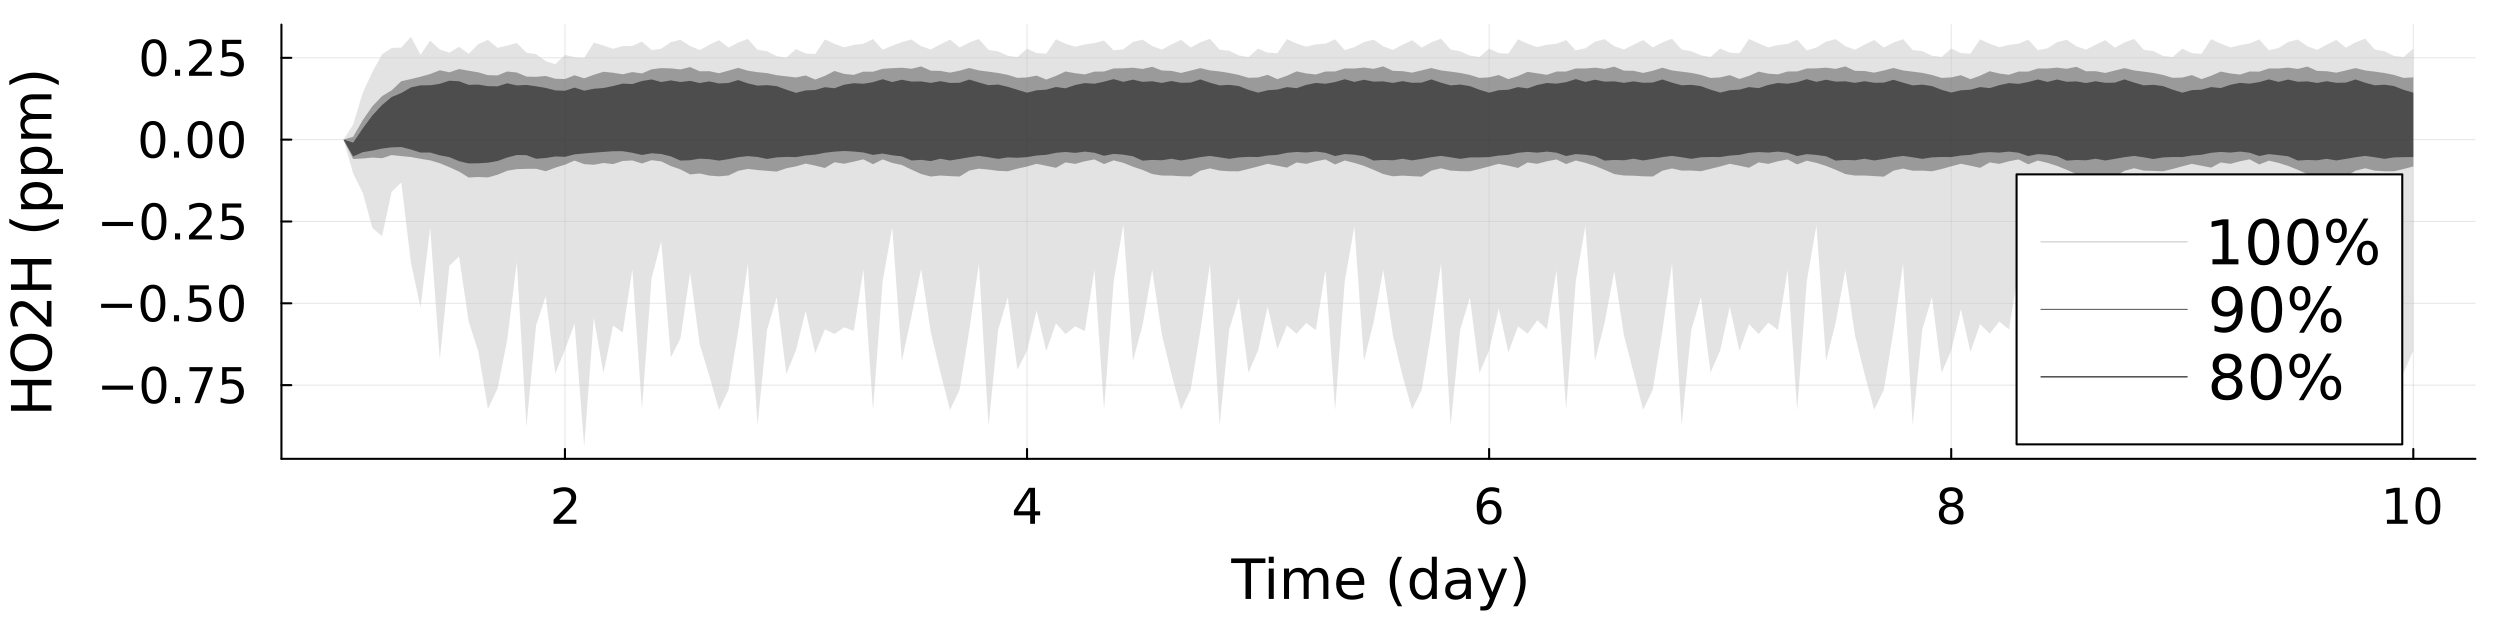 <?xml version="1.0" encoding="utf-8"?>
<svg xmlns="http://www.w3.org/2000/svg" xmlns:xlink="http://www.w3.org/1999/xlink" width="1200" height="300" viewBox="0 0 4800 1200">
<rect x="0" y="0" width="4800" height="1200" fill="#808080" stroke="none"/>
<defs>
  <clipPath id="clip850">
    <rect x="0" y="0" width="4800" height="1200"/>
  </clipPath>
</defs>
<path clip-path="url(#clip850)" d="M0 1200 L4800 1200 L4800 0 L0 0  Z" fill="#ffffff" fill-rule="evenodd" fill-opacity="1"/>
<defs>
  <clipPath id="clip851">
    <rect x="960" y="0" width="3361" height="1200"/>
  </clipPath>
</defs>
<path clip-path="url(#clip850)" d="M540.348 880.951 L4752.76 880.951 L4752.76 47.244 L540.348 47.244  Z" fill="#ffffff" fill-rule="evenodd" fill-opacity="1"/>
<defs>
  <clipPath id="clip852">
    <rect x="540" y="47" width="4213" height="835"/>
  </clipPath>
</defs>
<polyline clip-path="url(#clip852)" style="stroke:#000000; stroke-linecap:round; stroke-linejoin:round; stroke-width:2; stroke-opacity:0.1; fill:none" points="1084.69,880.951 1084.69,47.244 "/>
<polyline clip-path="url(#clip852)" style="stroke:#000000; stroke-linecap:round; stroke-linejoin:round; stroke-width:2; stroke-opacity:0.1; fill:none" points="1971.9,880.951 1971.9,47.244 "/>
<polyline clip-path="url(#clip852)" style="stroke:#000000; stroke-linecap:round; stroke-linejoin:round; stroke-width:2; stroke-opacity:0.1; fill:none" points="2859.11,880.951 2859.11,47.244 "/>
<polyline clip-path="url(#clip852)" style="stroke:#000000; stroke-linecap:round; stroke-linejoin:round; stroke-width:2; stroke-opacity:0.1; fill:none" points="3746.32,880.951 3746.32,47.244 "/>
<polyline clip-path="url(#clip852)" style="stroke:#000000; stroke-linecap:round; stroke-linejoin:round; stroke-width:2; stroke-opacity:0.1; fill:none" points="4633.54,880.951 4633.54,47.244 "/>
<polyline clip-path="url(#clip850)" style="stroke:#000000; stroke-linecap:round; stroke-linejoin:round; stroke-width:4; stroke-opacity:1; fill:none" points="540.348,880.951 4752.76,880.951 "/>
<polyline clip-path="url(#clip850)" style="stroke:#000000; stroke-linecap:round; stroke-linejoin:round; stroke-width:4; stroke-opacity:1; fill:none" points="1084.69,880.951 1084.69,862.054 "/>
<polyline clip-path="url(#clip850)" style="stroke:#000000; stroke-linecap:round; stroke-linejoin:round; stroke-width:4; stroke-opacity:1; fill:none" points="1971.9,880.951 1971.9,862.054 "/>
<polyline clip-path="url(#clip850)" style="stroke:#000000; stroke-linecap:round; stroke-linejoin:round; stroke-width:4; stroke-opacity:1; fill:none" points="2859.11,880.951 2859.11,862.054 "/>
<polyline clip-path="url(#clip850)" style="stroke:#000000; stroke-linecap:round; stroke-linejoin:round; stroke-width:4; stroke-opacity:1; fill:none" points="3746.32,880.951 3746.32,862.054 "/>
<polyline clip-path="url(#clip850)" style="stroke:#000000; stroke-linecap:round; stroke-linejoin:round; stroke-width:4; stroke-opacity:1; fill:none" points="4633.54,880.951 4633.54,862.054 "/>
<path clip-path="url(#clip850)" d="M1073.99 997.881 L1106.63 997.881 L1106.63 1005.75 L1062.74 1005.75 L1062.74 997.881 Q1068.07 992.372 1077.24 983.113 Q1086.45 973.807 1088.81 971.122 Q1093.3 966.076 1095.06 962.604 Q1096.87 959.085 1096.87 955.705 Q1096.87 950.196 1092.98 946.724 Q1089.13 943.252 1082.93 943.252 Q1078.53 943.252 1073.62 944.78 Q1068.76 946.307 1063.21 949.409 L1063.21 939.965 Q1068.86 937.696 1073.76 936.539 Q1078.67 935.382 1082.74 935.382 Q1093.49 935.382 1099.87 940.752 Q1106.26 946.122 1106.26 955.104 Q1106.26 959.363 1104.64 963.205 Q1103.07 967.002 1098.86 972.187 Q1097.7 973.529 1091.49 979.965 Q1085.29 986.353 1073.99 997.881 Z" fill="#000000" fill-rule="nonzero" fill-opacity="1" /><path clip-path="url(#clip850)" d="M1977.92 944.78 L1954.31 981.678 L1977.92 981.678 L1977.92 944.78 M1975.47 936.631 L1987.23 936.631 L1987.23 981.678 L1997.09 981.678 L1997.09 989.455 L1987.23 989.455 L1987.23 1005.75 L1977.92 1005.75 L1977.92 989.455 L1946.72 989.455 L1946.72 980.428 L1975.47 936.631 Z" fill="#000000" fill-rule="nonzero" fill-opacity="1" /><path clip-path="url(#clip850)" d="M2859.92 967.465 Q2853.63 967.465 2849.92 971.77 Q2846.27 976.076 2846.27 983.576 Q2846.27 991.029 2849.92 995.381 Q2853.63 999.687 2859.92 999.687 Q2866.22 999.687 2869.88 995.381 Q2873.58 991.029 2873.58 983.576 Q2873.58 976.076 2869.88 971.77 Q2866.22 967.465 2859.92 967.465 M2878.49 938.159 L2878.49 946.678 Q2874.97 945.011 2871.36 944.131 Q2867.79 943.252 2864.28 943.252 Q2855.02 943.252 2850.11 949.502 Q2845.25 955.752 2844.55 968.391 Q2847.28 964.363 2851.4 962.233 Q2855.53 960.057 2860.48 960.057 Q2870.9 960.057 2876.91 966.4 Q2882.98 972.696 2882.98 983.576 Q2882.98 994.224 2876.68 1000.66 Q2870.39 1007.09 2859.92 1007.09 Q2847.93 1007.09 2841.59 997.927 Q2835.25 988.715 2835.25 971.261 Q2835.25 954.872 2843.03 945.15 Q2850.8 935.382 2863.9 935.382 Q2867.42 935.382 2870.99 936.076 Q2874.6 936.77 2878.49 938.159 Z" fill="#000000" fill-rule="nonzero" fill-opacity="1" /><path clip-path="url(#clip850)" d="M3746.32 972.928 Q3739.66 972.928 3735.82 976.492 Q3732.02 980.057 3732.02 986.307 Q3732.02 992.557 3735.82 996.122 Q3739.66 999.687 3746.32 999.687 Q3752.99 999.687 3756.83 996.122 Q3760.68 992.511 3760.68 986.307 Q3760.68 980.057 3756.83 976.492 Q3753.04 972.928 3746.32 972.928 M3736.97 968.946 Q3730.95 967.465 3727.58 963.344 Q3724.24 959.224 3724.24 953.298 Q3724.24 945.011 3730.12 940.196 Q3736.05 935.382 3746.32 935.382 Q3756.65 935.382 3762.53 940.196 Q3768.41 945.011 3768.41 953.298 Q3768.41 959.224 3765.03 963.344 Q3761.7 967.465 3755.72 968.946 Q3762.48 970.52 3766.23 975.104 Q3770.03 979.687 3770.03 986.307 Q3770.03 996.353 3763.87 1001.72 Q3757.76 1007.09 3746.32 1007.09 Q3734.89 1007.09 3728.73 1001.72 Q3722.62 996.353 3722.62 986.307 Q3722.62 979.687 3726.42 975.104 Q3730.21 970.52 3736.97 968.946 M3733.55 954.178 Q3733.55 959.548 3736.88 962.557 Q3740.26 965.567 3746.32 965.567 Q3752.34 965.567 3755.72 962.557 Q3759.15 959.548 3759.15 954.178 Q3759.15 948.807 3755.72 945.798 Q3752.34 942.789 3746.32 942.789 Q3740.26 942.789 3736.88 945.798 Q3733.55 948.807 3733.55 954.178 Z" fill="#000000" fill-rule="nonzero" fill-opacity="1" /><path clip-path="url(#clip850)" d="M4582.91 997.881 L4598.19 997.881 L4598.19 945.15 L4581.57 948.483 L4581.57 939.965 L4598.1 936.631 L4607.45 936.631 L4607.45 997.881 L4622.73 997.881 L4622.73 1005.75 L4582.91 1005.75 L4582.91 997.881 Z" fill="#000000" fill-rule="nonzero" fill-opacity="1" /><path clip-path="url(#clip850)" d="M4661.62 942.789 Q4654.39 942.789 4650.74 949.918 Q4647.12 957.002 4647.12 971.261 Q4647.12 985.474 4650.74 992.603 Q4654.39 999.687 4661.62 999.687 Q4668.88 999.687 4672.49 992.603 Q4676.15 985.474 4676.15 971.261 Q4676.15 957.002 4672.49 949.918 Q4668.88 942.789 4661.62 942.789 M4661.62 935.382 Q4673.24 935.382 4679.35 944.594 Q4685.5 953.761 4685.5 971.261 Q4685.5 988.715 4679.35 997.927 Q4673.24 1007.09 4661.62 1007.09 Q4650 1007.09 4643.84 997.927 Q4637.73 988.715 4637.73 971.261 Q4637.73 953.761 4643.84 944.594 Q4650 935.382 4661.62 935.382 Z" fill="#000000" fill-rule="nonzero" fill-opacity="1" /><path clip-path="url(#clip850)" d="M2363.79 1072.18 L2429.57 1072.18 L2429.57 1081.04 L2401.97 1081.04 L2401.97 1149.94 L2391.4 1149.94 L2391.4 1081.04 L2363.79 1081.04 L2363.79 1072.18 Z" fill="#000000" fill-rule="nonzero" fill-opacity="1" /><path clip-path="url(#clip850)" d="M2436.03 1091.61 L2445.62 1091.61 L2445.62 1149.94 L2436.03 1149.94 L2436.03 1091.61 M2436.03 1068.9 L2445.62 1068.9 L2445.62 1081.04 L2436.03 1081.04 L2436.03 1068.9 Z" fill="#000000" fill-rule="nonzero" fill-opacity="1" /><path clip-path="url(#clip850)" d="M2511.08 1102.81 Q2514.68 1096.35 2519.68 1093.28 Q2524.68 1090.2 2531.45 1090.2 Q2540.56 1090.2 2545.51 1096.61 Q2550.46 1102.96 2550.46 1114.74 L2550.46 1149.94 L2540.82 1149.94 L2540.82 1115.05 Q2540.82 1106.66 2537.85 1102.6 Q2534.89 1098.54 2528.79 1098.54 Q2521.34 1098.54 2517.02 1103.49 Q2512.7 1108.43 2512.7 1116.97 L2512.7 1149.94 L2503.06 1149.94 L2503.06 1115.05 Q2503.06 1106.61 2500.09 1102.6 Q2497.13 1098.54 2490.93 1098.54 Q2483.58 1098.54 2479.26 1103.54 Q2474.94 1108.49 2474.94 1116.97 L2474.94 1149.94 L2465.3 1149.94 L2465.3 1091.61 L2474.94 1091.61 L2474.94 1100.67 Q2478.22 1095.31 2482.8 1092.76 Q2487.39 1090.2 2493.69 1090.2 Q2500.04 1090.2 2504.47 1093.43 Q2508.95 1096.66 2511.08 1102.81 Z" fill="#000000" fill-rule="nonzero" fill-opacity="1" /><path clip-path="url(#clip850)" d="M2619.47 1118.38 L2619.47 1123.07 L2575.41 1123.07 Q2576.03 1132.96 2581.34 1138.17 Q2586.71 1143.33 2596.24 1143.33 Q2601.76 1143.33 2606.92 1141.97 Q2612.12 1140.62 2617.23 1137.91 L2617.23 1146.97 Q2612.07 1149.16 2606.66 1150.31 Q2601.24 1151.45 2595.67 1151.45 Q2581.71 1151.45 2573.53 1143.33 Q2565.41 1135.2 2565.41 1121.35 Q2565.41 1107.03 2573.11 1098.64 Q2580.88 1090.2 2594 1090.2 Q2605.77 1090.2 2612.59 1097.81 Q2619.47 1105.36 2619.47 1118.38 M2609.89 1115.57 Q2609.78 1107.7 2605.46 1103.02 Q2601.19 1098.33 2594.1 1098.33 Q2586.08 1098.33 2581.24 1102.86 Q2576.45 1107.39 2575.72 1115.62 L2609.89 1115.57 Z" fill="#000000" fill-rule="nonzero" fill-opacity="1" /><path clip-path="url(#clip850)" d="M2692.12 1069.01 Q2685.15 1080.99 2681.76 1092.7 Q2678.37 1104.42 2678.37 1116.45 Q2678.37 1128.49 2681.76 1140.31 Q2685.2 1152.08 2692.12 1164.01 L2683.79 1164.01 Q2675.98 1151.77 2672.07 1139.94 Q2668.22 1128.12 2668.22 1116.45 Q2668.22 1104.84 2672.07 1093.07 Q2675.93 1081.3 2683.79 1069.01 L2692.12 1069.01 Z" fill="#000000" fill-rule="nonzero" fill-opacity="1" /><path clip-path="url(#clip850)" d="M2749.1 1100.46 L2749.1 1068.9 L2758.69 1068.9 L2758.69 1149.94 L2749.1 1149.94 L2749.1 1141.19 Q2746.08 1146.4 2741.45 1148.95 Q2736.86 1151.45 2730.41 1151.45 Q2719.83 1151.45 2713.17 1143.02 Q2706.55 1134.58 2706.55 1120.83 Q2706.55 1107.08 2713.17 1098.64 Q2719.83 1090.2 2730.41 1090.2 Q2736.86 1090.2 2741.45 1092.76 Q2746.08 1095.26 2749.1 1100.46 M2716.45 1120.83 Q2716.45 1131.4 2720.77 1137.44 Q2725.15 1143.43 2732.75 1143.43 Q2740.35 1143.43 2744.73 1137.44 Q2749.1 1131.4 2749.1 1120.83 Q2749.1 1110.26 2744.73 1104.27 Q2740.35 1098.23 2732.75 1098.23 Q2725.15 1098.23 2720.77 1104.27 Q2716.45 1110.26 2716.45 1120.83 Z" fill="#000000" fill-rule="nonzero" fill-opacity="1" /><path clip-path="url(#clip850)" d="M2804.94 1120.62 Q2793.32 1120.62 2788.84 1123.28 Q2784.36 1125.93 2784.36 1132.34 Q2784.36 1137.44 2787.7 1140.46 Q2791.08 1143.43 2796.86 1143.43 Q2804.83 1143.43 2809.62 1137.81 Q2814.47 1132.13 2814.47 1122.76 L2814.47 1120.62 L2804.94 1120.62 M2824.05 1116.66 L2824.05 1149.94 L2814.47 1149.94 L2814.47 1141.09 Q2811.19 1146.4 2806.29 1148.95 Q2801.39 1151.45 2794.31 1151.45 Q2785.35 1151.45 2780.04 1146.45 Q2774.78 1141.4 2774.78 1132.96 Q2774.78 1123.12 2781.34 1118.12 Q2787.96 1113.12 2801.03 1113.12 L2814.47 1113.12 L2814.47 1112.18 Q2814.47 1105.57 2810.09 1101.98 Q2805.77 1098.33 2797.91 1098.33 Q2792.91 1098.33 2788.17 1099.53 Q2783.43 1100.73 2779.05 1103.12 L2779.05 1094.27 Q2784.31 1092.24 2789.26 1091.25 Q2794.21 1090.2 2798.89 1090.2 Q2811.55 1090.2 2817.8 1096.77 Q2824.05 1103.33 2824.05 1116.66 Z" fill="#000000" fill-rule="nonzero" fill-opacity="1" /><path clip-path="url(#clip850)" d="M2868.06 1155.36 Q2864 1165.78 2860.14 1168.95 Q2856.29 1172.13 2849.83 1172.13 L2842.18 1172.13 L2842.18 1164.11 L2847.8 1164.11 Q2851.76 1164.11 2853.95 1162.24 Q2856.13 1160.36 2858.79 1153.38 L2860.51 1149.01 L2836.92 1091.61 L2847.07 1091.61 L2865.3 1137.24 L2883.53 1091.61 L2893.69 1091.61 L2868.06 1155.36 Z" fill="#000000" fill-rule="nonzero" fill-opacity="1" /><path clip-path="url(#clip850)" d="M2905.4 1069.01 L2913.74 1069.01 Q2921.55 1081.3 2925.4 1093.07 Q2929.31 1104.84 2929.31 1116.45 Q2929.31 1128.12 2925.4 1139.94 Q2921.55 1151.77 2913.74 1164.01 L2905.4 1164.01 Q2912.33 1152.08 2915.72 1140.31 Q2919.15 1128.49 2919.15 1116.45 Q2919.15 1104.42 2915.72 1092.7 Q2912.33 1080.99 2905.4 1069.01 Z" fill="#000000" fill-rule="nonzero" fill-opacity="1" /><polyline clip-path="url(#clip852)" style="stroke:#000000; stroke-linecap:round; stroke-linejoin:round; stroke-width:2; stroke-opacity:0.1; fill:none" points="540.348,739.472 4752.76,739.472 "/>
<polyline clip-path="url(#clip852)" style="stroke:#000000; stroke-linecap:round; stroke-linejoin:round; stroke-width:2; stroke-opacity:0.1; fill:none" points="540.348,582.354 4752.76,582.354 "/>
<polyline clip-path="url(#clip852)" style="stroke:#000000; stroke-linecap:round; stroke-linejoin:round; stroke-width:2; stroke-opacity:0.1; fill:none" points="540.348,425.235 4752.76,425.235 "/>
<polyline clip-path="url(#clip852)" style="stroke:#000000; stroke-linecap:round; stroke-linejoin:round; stroke-width:2; stroke-opacity:0.1; fill:none" points="540.348,268.117 4752.76,268.117 "/>
<polyline clip-path="url(#clip852)" style="stroke:#000000; stroke-linecap:round; stroke-linejoin:round; stroke-width:2; stroke-opacity:0.1; fill:none" points="540.348,110.999 4752.76,110.999 "/>
<polyline clip-path="url(#clip850)" style="stroke:#000000; stroke-linecap:round; stroke-linejoin:round; stroke-width:4; stroke-opacity:1; fill:none" points="540.348,880.951 540.348,47.244 "/>
<polyline clip-path="url(#clip850)" style="stroke:#000000; stroke-linecap:round; stroke-linejoin:round; stroke-width:4; stroke-opacity:1; fill:none" points="540.348,739.472 559.246,739.472 "/>
<polyline clip-path="url(#clip850)" style="stroke:#000000; stroke-linecap:round; stroke-linejoin:round; stroke-width:4; stroke-opacity:1; fill:none" points="540.348,582.354 559.246,582.354 "/>
<polyline clip-path="url(#clip850)" style="stroke:#000000; stroke-linecap:round; stroke-linejoin:round; stroke-width:4; stroke-opacity:1; fill:none" points="540.348,425.235 559.246,425.235 "/>
<polyline clip-path="url(#clip850)" style="stroke:#000000; stroke-linecap:round; stroke-linejoin:round; stroke-width:4; stroke-opacity:1; fill:none" points="540.348,268.117 559.246,268.117 "/>
<polyline clip-path="url(#clip850)" style="stroke:#000000; stroke-linecap:round; stroke-linejoin:round; stroke-width:4; stroke-opacity:1; fill:none" points="540.348,110.999 559.246,110.999 "/>
<path clip-path="url(#clip850)" d="M196.127 740.375 L255.479 740.375 L255.479 748.245 L196.127 748.245 L196.127 740.375 Z" fill="#000000" fill-rule="nonzero" fill-opacity="1" /><path clip-path="url(#clip850)" d="M295.664 711.069 Q288.441 711.069 284.784 718.199 Q281.173 725.282 281.173 739.541 Q281.173 753.754 284.784 760.884 Q288.441 767.967 295.664 767.967 Q302.932 767.967 306.543 760.884 Q310.201 753.754 310.201 739.541 Q310.201 725.282 306.543 718.199 Q302.932 711.069 295.664 711.069 M295.664 703.662 Q307.284 703.662 313.395 712.875 Q319.552 722.042 319.552 739.541 Q319.552 756.995 313.395 766.208 Q307.284 775.375 295.664 775.375 Q284.043 775.375 277.886 766.208 Q271.775 756.995 271.775 739.541 Q271.775 722.042 277.886 712.875 Q284.043 703.662 295.664 703.662 Z" fill="#000000" fill-rule="nonzero" fill-opacity="1" /><path clip-path="url(#clip850)" d="M335.987 762.273 L345.756 762.273 L345.756 774.032 L335.987 774.032 L335.987 762.273 Z" fill="#000000" fill-rule="nonzero" fill-opacity="1" /><path clip-path="url(#clip850)" d="M363.765 704.912 L408.209 704.912 L408.209 708.893 L383.117 774.032 L373.348 774.032 L396.959 712.782 L363.765 712.782 L363.765 704.912 Z" fill="#000000" fill-rule="nonzero" fill-opacity="1" /><path clip-path="url(#clip850)" d="M426.543 704.912 L463.255 704.912 L463.255 712.782 L435.107 712.782 L435.107 729.727 Q437.144 729.032 439.181 728.708 Q441.218 728.338 443.255 728.338 Q454.829 728.338 461.589 734.68 Q468.348 741.023 468.348 751.856 Q468.348 763.014 461.403 769.217 Q454.459 775.375 441.82 775.375 Q437.468 775.375 432.931 774.634 Q428.441 773.893 423.626 772.412 L423.626 763.014 Q427.793 765.282 432.237 766.393 Q436.681 767.504 441.635 767.504 Q449.644 767.504 454.32 763.291 Q458.996 759.078 458.996 751.856 Q458.996 744.634 454.32 740.421 Q449.644 736.208 441.635 736.208 Q437.885 736.208 434.135 737.041 Q430.431 737.875 426.543 739.634 L426.543 704.912 Z" fill="#000000" fill-rule="nonzero" fill-opacity="1" /><path clip-path="url(#clip850)" d="M194.136 583.256 L253.488 583.256 L253.488 591.127 L194.136 591.127 L194.136 583.256 Z" fill="#000000" fill-rule="nonzero" fill-opacity="1" /><path clip-path="url(#clip850)" d="M293.673 553.951 Q286.451 553.951 282.793 561.081 Q279.182 568.164 279.182 582.423 Q279.182 596.636 282.793 603.766 Q286.451 610.849 293.673 610.849 Q300.941 610.849 304.552 603.766 Q308.21 596.636 308.21 582.423 Q308.21 568.164 304.552 561.081 Q300.941 553.951 293.673 553.951 M293.673 546.544 Q305.293 546.544 311.404 555.757 Q317.562 564.923 317.562 582.423 Q317.562 599.877 311.404 609.09 Q305.293 618.256 293.673 618.256 Q282.053 618.256 275.895 609.09 Q269.784 599.877 269.784 582.423 Q269.784 564.923 275.895 555.757 Q282.053 546.544 293.673 546.544 Z" fill="#000000" fill-rule="nonzero" fill-opacity="1" /><path clip-path="url(#clip850)" d="M333.997 605.154 L343.765 605.154 L343.765 616.914 L333.997 616.914 L333.997 605.154 Z" fill="#000000" fill-rule="nonzero" fill-opacity="1" /><path clip-path="url(#clip850)" d="M364.228 547.794 L400.941 547.794 L400.941 555.664 L372.793 555.664 L372.793 572.608 Q374.83 571.914 376.867 571.59 Q378.904 571.219 380.941 571.219 Q392.515 571.219 399.274 577.562 Q406.033 583.905 406.033 594.738 Q406.033 605.895 399.089 612.099 Q392.145 618.256 379.506 618.256 Q375.154 618.256 370.617 617.515 Q366.126 616.775 361.311 615.293 L361.311 605.895 Q365.478 608.164 369.922 609.275 Q374.367 610.386 379.321 610.386 Q387.33 610.386 392.006 606.173 Q396.682 601.96 396.682 594.738 Q396.682 587.516 392.006 583.303 Q387.33 579.09 379.321 579.09 Q375.571 579.09 371.821 579.923 Q368.117 580.756 364.228 582.516 L364.228 547.794 Z" fill="#000000" fill-rule="nonzero" fill-opacity="1" /><path clip-path="url(#clip850)" d="M444.459 553.951 Q437.237 553.951 433.58 561.081 Q429.968 568.164 429.968 582.423 Q429.968 596.636 433.58 603.766 Q437.237 610.849 444.459 610.849 Q451.728 610.849 455.339 603.766 Q458.996 596.636 458.996 582.423 Q458.996 568.164 455.339 561.081 Q451.728 553.951 444.459 553.951 M444.459 546.544 Q456.079 546.544 462.19 555.757 Q468.348 564.923 468.348 582.423 Q468.348 599.877 462.19 609.09 Q456.079 618.256 444.459 618.256 Q432.839 618.256 426.681 609.09 Q420.57 599.877 420.57 582.423 Q420.57 564.923 426.681 555.757 Q432.839 546.544 444.459 546.544 Z" fill="#000000" fill-rule="nonzero" fill-opacity="1" /><path clip-path="url(#clip850)" d="M196.127 426.138 L255.479 426.138 L255.479 434.008 L196.127 434.008 L196.127 426.138 Z" fill="#000000" fill-rule="nonzero" fill-opacity="1" /><path clip-path="url(#clip850)" d="M295.664 396.833 Q288.441 396.833 284.784 403.962 Q281.173 411.046 281.173 425.305 Q281.173 439.518 284.784 446.647 Q288.441 453.73 295.664 453.73 Q302.932 453.73 306.543 446.647 Q310.201 439.518 310.201 425.305 Q310.201 411.046 306.543 403.962 Q302.932 396.833 295.664 396.833 M295.664 389.425 Q307.284 389.425 313.395 398.638 Q319.552 407.805 319.552 425.305 Q319.552 442.758 313.395 451.971 Q307.284 461.138 295.664 461.138 Q284.043 461.138 277.886 451.971 Q271.775 442.758 271.775 425.305 Q271.775 407.805 277.886 398.638 Q284.043 389.425 295.664 389.425 Z" fill="#000000" fill-rule="nonzero" fill-opacity="1" /><path clip-path="url(#clip850)" d="M335.987 448.036 L345.756 448.036 L345.756 459.795 L335.987 459.795 L335.987 448.036 Z" fill="#000000" fill-rule="nonzero" fill-opacity="1" /><path clip-path="url(#clip850)" d="M374.182 451.925 L406.82 451.925 L406.82 459.795 L362.932 459.795 L362.932 451.925 Q368.256 446.416 377.422 437.156 Q386.635 427.851 388.996 425.166 Q393.487 420.12 395.246 416.647 Q397.052 413.129 397.052 409.749 Q397.052 404.24 393.163 400.768 Q389.321 397.296 383.117 397.296 Q378.719 397.296 373.811 398.823 Q368.95 400.351 363.395 403.453 L363.395 394.009 Q369.043 391.74 373.95 390.583 Q378.858 389.425 382.932 389.425 Q393.672 389.425 400.061 394.796 Q406.45 400.166 406.45 409.147 Q406.45 413.407 404.83 417.249 Q403.256 421.045 399.043 426.231 Q397.885 427.573 391.682 434.008 Q385.478 440.397 374.182 451.925 Z" fill="#000000" fill-rule="nonzero" fill-opacity="1" /><path clip-path="url(#clip850)" d="M426.543 390.675 L463.255 390.675 L463.255 398.546 L435.107 398.546 L435.107 415.49 Q437.144 414.796 439.181 414.471 Q441.218 414.101 443.255 414.101 Q454.829 414.101 461.589 420.444 Q468.348 426.786 468.348 437.619 Q468.348 448.777 461.403 454.98 Q454.459 461.138 441.82 461.138 Q437.468 461.138 432.931 460.397 Q428.441 459.656 423.626 458.175 L423.626 448.777 Q427.793 451.045 432.237 452.156 Q436.681 453.268 441.635 453.268 Q449.644 453.268 454.32 449.055 Q458.996 444.842 458.996 437.619 Q458.996 430.397 454.32 426.184 Q449.644 421.971 441.635 421.971 Q437.885 421.971 434.135 422.805 Q430.431 423.638 426.543 425.397 L426.543 390.675 Z" fill="#000000" fill-rule="nonzero" fill-opacity="1" /><path clip-path="url(#clip850)" d="M293.673 239.714 Q286.451 239.714 282.793 246.844 Q279.182 253.927 279.182 268.186 Q279.182 282.399 282.793 289.529 Q286.451 296.612 293.673 296.612 Q300.941 296.612 304.552 289.529 Q308.21 282.399 308.21 268.186 Q308.21 253.927 304.552 246.844 Q300.941 239.714 293.673 239.714 M293.673 232.307 Q305.293 232.307 311.404 241.52 Q317.562 250.686 317.562 268.186 Q317.562 285.64 311.404 294.853 Q305.293 304.019 293.673 304.019 Q282.053 304.019 275.895 294.853 Q269.784 285.64 269.784 268.186 Q269.784 250.686 275.895 241.52 Q282.053 232.307 293.673 232.307 Z" fill="#000000" fill-rule="nonzero" fill-opacity="1" /><path clip-path="url(#clip850)" d="M333.997 290.918 L343.765 290.918 L343.765 302.677 L333.997 302.677 L333.997 290.918 Z" fill="#000000" fill-rule="nonzero" fill-opacity="1" /><path clip-path="url(#clip850)" d="M384.135 239.714 Q376.913 239.714 373.256 246.844 Q369.645 253.927 369.645 268.186 Q369.645 282.399 373.256 289.529 Q376.913 296.612 384.135 296.612 Q391.404 296.612 395.015 289.529 Q398.672 282.399 398.672 268.186 Q398.672 253.927 395.015 246.844 Q391.404 239.714 384.135 239.714 M384.135 232.307 Q395.756 232.307 401.867 241.52 Q408.024 250.686 408.024 268.186 Q408.024 285.64 401.867 294.853 Q395.756 304.019 384.135 304.019 Q372.515 304.019 366.358 294.853 Q360.247 285.64 360.247 268.186 Q360.247 250.686 366.358 241.52 Q372.515 232.307 384.135 232.307 Z" fill="#000000" fill-rule="nonzero" fill-opacity="1" /><path clip-path="url(#clip850)" d="M444.459 239.714 Q437.237 239.714 433.58 246.844 Q429.968 253.927 429.968 268.186 Q429.968 282.399 433.58 289.529 Q437.237 296.612 444.459 296.612 Q451.728 296.612 455.339 289.529 Q458.996 282.399 458.996 268.186 Q458.996 253.927 455.339 246.844 Q451.728 239.714 444.459 239.714 M444.459 232.307 Q456.079 232.307 462.19 241.52 Q468.348 250.686 468.348 268.186 Q468.348 285.64 462.19 294.853 Q456.079 304.019 444.459 304.019 Q432.839 304.019 426.681 294.853 Q420.57 285.64 420.57 268.186 Q420.57 250.686 426.681 241.52 Q432.839 232.307 444.459 232.307 Z" fill="#000000" fill-rule="nonzero" fill-opacity="1" /><path clip-path="url(#clip850)" d="M295.664 82.596 Q288.441 82.596 284.784 89.725 Q281.173 96.809 281.173 111.068 Q281.173 125.281 284.784 132.41 Q288.441 139.494 295.664 139.494 Q302.932 139.494 306.543 132.41 Q310.201 125.281 310.201 111.068 Q310.201 96.809 306.543 89.725 Q302.932 82.596 295.664 82.596 M295.664 75.189 Q307.284 75.189 313.395 84.401 Q319.552 93.568 319.552 111.068 Q319.552 128.522 313.395 137.735 Q307.284 146.901 295.664 146.901 Q284.043 146.901 277.886 137.735 Q271.775 128.522 271.775 111.068 Q271.775 93.568 277.886 84.401 Q284.043 75.189 295.664 75.189 Z" fill="#000000" fill-rule="nonzero" fill-opacity="1" /><path clip-path="url(#clip850)" d="M335.987 133.799 L345.756 133.799 L345.756 145.559 L335.987 145.559 L335.987 133.799 Z" fill="#000000" fill-rule="nonzero" fill-opacity="1" /><path clip-path="url(#clip850)" d="M374.182 137.688 L406.82 137.688 L406.82 145.559 L362.932 145.559 L362.932 137.688 Q368.256 132.179 377.422 122.92 Q386.635 113.614 388.996 110.929 Q393.487 105.883 395.246 102.411 Q397.052 98.892 397.052 95.513 Q397.052 90.003 393.163 86.531 Q389.321 83.059 383.117 83.059 Q378.719 83.059 373.811 84.587 Q368.95 86.114 363.395 89.216 L363.395 79.772 Q369.043 77.503 373.95 76.346 Q378.858 75.189 382.932 75.189 Q393.672 75.189 400.061 80.559 Q406.45 85.929 406.45 94.911 Q406.45 99.17 404.83 103.012 Q403.256 106.809 399.043 111.994 Q397.885 113.336 391.682 119.772 Q385.478 126.16 374.182 137.688 Z" fill="#000000" fill-rule="nonzero" fill-opacity="1" /><path clip-path="url(#clip850)" d="M426.543 76.439 L463.255 76.439 L463.255 84.309 L435.107 84.309 L435.107 101.253 Q437.144 100.559 439.181 100.235 Q441.218 99.864 443.255 99.864 Q454.829 99.864 461.589 106.207 Q468.348 112.549 468.348 123.383 Q468.348 134.54 461.403 140.744 Q454.459 146.901 441.82 146.901 Q437.468 146.901 432.931 146.16 Q428.441 145.42 423.626 143.938 L423.626 134.54 Q427.793 136.809 432.237 137.92 Q436.681 139.031 441.635 139.031 Q449.644 139.031 454.32 134.818 Q458.996 130.605 458.996 123.383 Q458.996 116.161 454.32 111.948 Q449.644 107.735 441.635 107.735 Q437.885 107.735 434.135 108.568 Q430.431 109.401 426.543 111.161 L426.543 76.439 Z" fill="#000000" fill-rule="nonzero" fill-opacity="1" /><path clip-path="url(#clip850)" d="M21.048 788.627 L21.048 778.107 L52.923 778.107 L52.923 739.878 L21.048 739.878 L21.048 729.357 L98.808 729.357 L98.808 739.878 L61.777 739.878 L61.777 778.107 L98.808 778.107 L98.808 788.627 L21.048 788.627 Z" fill="#000000" fill-rule="nonzero" fill-opacity="1" /><path clip-path="url(#clip850)" d="M28.184 676.857 Q28.184 688.315 36.725 695.086 Q45.267 701.805 60.007 701.805 Q74.694 701.805 83.236 695.086 Q91.777 688.315 91.777 676.857 Q91.777 665.399 83.236 658.732 Q74.694 652.013 60.007 652.013 Q45.267 652.013 36.725 658.732 Q28.184 665.399 28.184 676.857 M19.642 676.857 Q19.642 660.503 30.632 650.711 Q41.569 640.92 60.007 640.92 Q78.392 640.92 89.381 650.711 Q100.319 660.503 100.319 676.857 Q100.319 693.263 89.381 703.107 Q78.444 712.899 60.007 712.899 Q41.569 712.899 30.632 703.107 Q19.642 693.263 19.642 676.857 Z" fill="#000000" fill-rule="nonzero" fill-opacity="1" /><path clip-path="url(#clip850)" d="M89.954 614.462 L89.954 577.743 L98.808 577.743 L98.808 627.118 L89.954 627.118 Q83.756 621.128 73.34 610.816 Q62.871 600.451 59.85 597.795 Q54.173 592.743 50.267 590.764 Q46.309 588.733 42.507 588.733 Q36.309 588.733 32.403 593.108 Q28.496 597.43 28.496 604.41 Q28.496 609.357 30.215 614.878 Q31.934 620.347 35.423 626.597 L24.798 626.597 Q22.246 620.243 20.944 614.722 Q19.642 609.201 19.642 604.618 Q19.642 592.535 25.684 585.347 Q31.725 578.16 41.83 578.16 Q46.621 578.16 50.944 579.983 Q55.215 581.753 61.048 586.493 Q62.559 587.795 69.798 594.774 Q76.986 601.753 89.954 614.462 Z" fill="#000000" fill-rule="nonzero" fill-opacity="1" /><path clip-path="url(#clip850)" d="M21.048 556.597 L21.048 546.077 L52.923 546.077 L52.923 507.848 L21.048 507.848 L21.048 497.327 L98.808 497.327 L98.808 507.848 L61.777 507.848 L61.777 546.077 L98.808 546.077 L98.808 556.597 L21.048 556.597 Z" fill="#000000" fill-rule="nonzero" fill-opacity="1" /><path clip-path="url(#clip850)" d="M17.871 419.879 Q29.85 426.858 41.569 430.244 Q53.288 433.629 65.319 433.629 Q77.35 433.629 89.173 430.244 Q100.944 426.806 112.871 419.879 L112.871 428.213 Q100.631 436.025 88.808 439.931 Q76.986 443.785 65.319 443.785 Q53.705 443.785 41.934 439.931 Q30.163 436.077 17.871 428.213 L17.871 419.879 Z" fill="#000000" fill-rule="nonzero" fill-opacity="1" /><path clip-path="url(#clip850)" d="M90.058 392.015 L120.996 392.015 L120.996 401.65 L40.475 401.65 L40.475 392.015 L49.33 392.015 Q44.121 388.994 41.621 384.411 Q39.069 379.775 39.069 373.369 Q39.069 362.744 47.507 356.13 Q55.944 349.463 69.694 349.463 Q83.444 349.463 91.881 356.13 Q100.319 362.744 100.319 373.369 Q100.319 379.775 97.819 384.411 Q95.267 388.994 90.058 392.015 M69.694 359.411 Q59.121 359.411 53.132 363.786 Q47.09 368.109 47.09 375.713 Q47.09 383.317 53.132 387.692 Q59.121 392.015 69.694 392.015 Q80.267 392.015 86.308 387.692 Q92.298 383.317 92.298 375.713 Q92.298 368.109 86.308 363.786 Q80.267 359.411 69.694 359.411 Z" fill="#000000" fill-rule="nonzero" fill-opacity="1" /><path clip-path="url(#clip850)" d="M90.058 324.307 L120.996 324.307 L120.996 333.942 L40.475 333.942 L40.475 324.307 L49.33 324.307 Q44.121 321.286 41.621 316.703 Q39.069 312.067 39.069 305.661 Q39.069 295.036 47.507 288.422 Q55.944 281.755 69.694 281.755 Q83.444 281.755 91.881 288.422 Q100.319 295.036 100.319 305.661 Q100.319 312.067 97.819 316.703 Q95.267 321.286 90.058 324.307 M69.694 291.703 Q59.121 291.703 53.132 296.078 Q47.09 300.401 47.09 308.005 Q47.09 315.609 53.132 319.984 Q59.121 324.307 69.694 324.307 Q80.267 324.307 86.308 319.984 Q92.298 315.609 92.298 308.005 Q92.298 300.401 86.308 296.078 Q80.267 291.703 69.694 291.703 Z" fill="#000000" fill-rule="nonzero" fill-opacity="1" /><path clip-path="url(#clip850)" d="M51.673 220.453 Q45.215 216.86 42.142 211.86 Q39.069 206.86 39.069 200.089 Q39.069 190.974 45.475 186.026 Q51.83 181.078 63.6 181.078 L98.808 181.078 L98.808 190.714 L63.913 190.714 Q55.527 190.714 51.465 193.683 Q47.402 196.651 47.402 202.745 Q47.402 210.193 52.35 214.516 Q57.298 218.839 65.84 218.839 L98.808 218.839 L98.808 228.474 L63.913 228.474 Q55.475 228.474 51.465 231.443 Q47.402 234.412 47.402 240.609 Q47.402 247.953 52.402 252.276 Q57.35 256.599 65.84 256.599 L98.808 256.599 L98.808 266.234 L40.475 266.234 L40.475 256.599 L49.538 256.599 Q44.173 253.318 41.621 248.734 Q39.069 244.151 39.069 237.849 Q39.069 231.495 42.298 227.068 Q45.527 222.589 51.673 220.453 Z" fill="#000000" fill-rule="nonzero" fill-opacity="1" /><path clip-path="url(#clip850)" d="M17.871 163.474 L17.871 155.141 Q30.163 147.329 41.934 143.475 Q53.705 139.568 65.319 139.568 Q76.986 139.568 88.808 143.475 Q100.631 147.329 112.871 155.141 L112.871 163.474 Q100.944 156.547 89.173 153.162 Q77.35 149.724 65.319 149.724 Q53.288 149.724 41.569 153.162 Q29.85 156.547 17.871 163.474 Z" fill="#000000" fill-rule="nonzero" fill-opacity="1" /><path clip-path="url(#clip852)" d="M659.567 268.318 L678.051 332.9 L696.534 370.307 L715.018 437.691 L733.501 453.409 L751.985 368.398 L770.468 350.407 L788.952 503.915 L807.436 590.508 L825.919 437.385 L844.403 690.498 L862.886 510.209 L881.37 492.408 L899.854 617.458 L918.337 674.861 L936.821 785.22 L955.304 746.02 L973.788 653.152 L992.271 503.192 L1010.75 818.715 L1029.24 624.982 L1047.72 568.943 L1066.21 717.177 L1084.69 671.442 L1103.17 621.449 L1121.66 857.356 L1140.14 610.066 L1158.62 716.593 L1177.11 625.031 L1195.59 638.452 L1214.07 517.134 L1232.56 785.013 L1251.04 534.143 L1269.53 463.492 L1288.01 686.305 L1306.49 649.79 L1324.98 523.294 L1343.46 661.227 L1361.94 721.888 L1380.43 787.06 L1398.91 748.059 L1417.39 635.632 L1435.88 506.931 L1454.36 817.567 L1472.84 632.842 L1491.33 570.731 L1509.81 717.979 L1528.3 672.361 L1546.78 596.963 L1565.26 678.13 L1583.75 632.191 L1602.23 641.211 L1620.71 628.301 L1639.2 635.354 L1657.68 517.347 L1676.16 786.978 L1694.65 540.402 L1713.13 436.487 L1731.61 692.907 L1750.1 606.482 L1768.58 516.444 L1787.07 637.499 L1805.55 715.021 L1824.03 787.09 L1842.52 748.145 L1861 634.257 L1879.48 506.56 L1897.97 817.459 L1916.45 633.557 L1934.93 570.96 L1953.42 709.7 L1971.9 673.412 L1990.38 596.247 L2008.87 674.202 L2027.35 620.864 L2045.84 641.331 L2064.32 626.6 L2082.8 635.532 L2101.29 518.13 L2119.77 786.643 L2138.25 540.001 L2156.74 431.441 L2175.22 692.903 L2193.7 624.65 L2212.19 518.118 L2230.67 641.832 L2249.15 718.211 L2267.64 786.862 L2286.12 747.955 L2304.61 635.883 L2323.09 506.755 L2341.57 817.109 L2360.06 633.126 L2378.54 571.249 L2397.02 715.582 L2415.51 672.831 L2433.99 588.801 L2452.47 670.52 L2470.96 625.012 L2489.44 640.747 L2507.93 620.191 L2526.41 633.848 L2544.89 518.643 L2563.38 787.59 L2581.86 540.183 L2600.34 434.718 L2618.83 692.879 L2637.31 618.852 L2655.79 518.235 L2674.28 643.756 L2692.76 721.1 L2711.24 786.301 L2729.73 748.004 L2748.21 635.707 L2766.7 506.102 L2785.18 817.033 L2803.66 632.529 L2822.15 571.367 L2840.63 715.96 L2859.11 672.769 L2877.6 592.074 L2896.08 676.619 L2914.56 626.549 L2933.05 640.745 L2951.53 614.884 L2970.01 632.144 L2988.5 518.884 L3006.98 786.241 L3025.47 540.099 L3043.95 433.517 L3062.43 692.707 L3080.92 618.958 L3099.4 521.185 L3117.88 643.488 L3136.37 715.08 L3154.85 786.909 L3173.33 748.236 L3191.82 634.809 L3210.3 506.252 L3228.78 816.606 L3247.27 633.306 L3265.75 570.903 L3284.24 715.345 L3302.72 672.852 L3321.2 588.882 L3339.69 673.632 L3358.17 622.536 L3376.65 641.286 L3395.14 619.462 L3413.62 633.363 L3432.1 518.586 L3450.59 787.957 L3469.07 539.492 L3487.55 433.111 L3506.04 692.847 L3524.52 619.289 L3543.01 518.727 L3561.49 643.286 L3579.97 718.131 L3598.46 786.513 L3616.94 748.652 L3635.42 635.296 L3653.91 506.152 L3672.39 816.952 L3690.87 632.497 L3709.36 570.62 L3727.84 715.922 L3746.32 672.78 L3764.81 593.78 L3783.29 675.714 L3801.78 622.381 L3820.26 640.594 L3838.74 617.286 L3857.23 632.693 L3875.71 518.696 L3894.19 788.162 L3912.68 539.87 L3931.16 430.072 L3949.64 692.865 L3968.13 618.829 L3986.61 529.18 L4005.1 643.197 L4023.58 723.866 L4042.06 786.473 L4060.55 748.481 L4079.03 634.875 L4097.51 506.333 L4116 817.018 L4134.48 633.777 L4152.96 571.009 L4171.45 715.379 L4189.93 672.883 L4208.41 589.695 L4226.9 677.768 L4245.38 624.357 L4263.87 641.053 L4282.35 620.504 L4300.83 633.7 L4319.32 518.521 L4337.8 786.77 L4356.28 540.037 L4374.77 434.795 L4393.25 692.677 L4411.73 619.282 L4430.22 522.635 L4448.7 647.214 L4467.18 714.932 L4485.67 786.34 L4504.15 748.018 L4522.64 635.664 L4541.12 506.087 L4559.6 816.731 L4578.09 633.371 L4596.57 570.879 L4615.05 715.955 L4633.54 672.817 L4633.54 93.344 L4615.05 109.503 L4596.57 107.31 L4578.09 98.396 L4559.6 95.115 L4541.12 74.284 L4522.64 81.317 L4504.15 91.518 L4485.67 76.703 L4467.18 85.71 L4448.7 95.791 L4430.22 88.82 L4411.73 75.951 L4393.25 80.679 L4374.77 92.228 L4356.28 96.47 L4337.8 75.626 L4319.32 83.467 L4300.83 86.726 L4282.35 91.1 L4263.87 83.603 L4245.38 75.184 L4226.9 103.207 L4208.41 102.05 L4189.93 93.327 L4171.45 109.48 L4152.96 107.374 L4134.48 98.058 L4116 95.62 L4097.51 74.754 L4079.03 81.548 L4060.55 91.48 L4042.06 77.135 L4023.58 85.999 L4005.1 95.247 L3986.61 88.804 L3968.13 76.265 L3949.64 80.911 L3931.16 92.81 L3912.68 96.181 L3894.19 76.091 L3875.71 83.913 L3857.23 86.185 L3838.74 90.695 L3820.26 83.928 L3801.78 75.536 L3783.29 103.014 L3764.81 101.862 L3746.32 93.236 L3727.84 109.375 L3709.36 106.969 L3690.87 98.112 L3672.39 96.051 L3653.91 75.167 L3635.42 81.788 L3616.94 91.259 L3598.46 76.817 L3579.97 85.703 L3561.49 95.464 L3543.01 88.656 L3524.52 75.105 L3506.04 79.95 L3487.55 91.3 L3469.07 96.771 L3450.59 76.247 L3432.1 84.265 L3413.62 86.545 L3395.14 91.049 L3376.65 83.243 L3358.17 74.862 L3339.69 102.254 L3321.2 101.111 L3302.72 93.281 L3284.24 109.432 L3265.75 106.279 L3247.27 98.295 L3228.78 95.28 L3210.3 74.433 L3191.82 81.413 L3173.33 91.161 L3154.85 76.9 L3136.37 85.843 L3117.88 95.039 L3099.4 88.626 L3080.92 75.236 L3062.43 80.019 L3043.95 92.727 L3025.47 96.655 L3006.98 76.942 L2988.5 84.09 L2970.01 85.912 L2951.53 90.406 L2933.05 83.927 L2914.56 75.497 L2896.08 103.081 L2877.6 101.899 L2859.11 93.338 L2840.63 109.489 L2822.15 106.686 L2803.66 98.487 L2785.18 95.101 L2766.7 74.26 L2748.21 81.294 L2729.73 91.481 L2711.24 77.109 L2692.76 86.029 L2674.28 95.758 L2655.79 88.987 L2637.31 76.059 L2618.83 80.812 L2600.34 90.579 L2581.86 96.218 L2563.38 75.61 L2544.89 83.863 L2526.41 85.138 L2507.93 89.712 L2489.44 83.537 L2470.96 75.103 L2452.47 102.207 L2433.99 101.088 L2415.51 93.423 L2397.02 109.582 L2378.54 106.411 L2360.06 97.296 L2341.57 95.435 L2323.09 74.516 L2304.61 81.227 L2286.12 91.164 L2267.64 76.472 L2249.15 85.392 L2230.67 95.199 L2212.19 88.309 L2193.7 76.084 L2175.22 80.659 L2156.74 94.74 L2138.25 96.618 L2119.77 77.916 L2101.29 82.696 L2082.8 85.245 L2064.32 89.826 L2045.84 83.832 L2027.35 75.396 L2008.87 102.997 L1990.38 101.857 L1971.9 93.473 L1953.42 109.607 L1934.93 107.104 L1916.45 98.598 L1897.97 95.825 L1879.48 74.919 L1861 81.617 L1842.52 91.17 L1824.03 75.992 L1805.55 85.083 L1787.07 94.949 L1768.58 88.619 L1750.1 75.91 L1731.61 80.773 L1713.13 87.759 L1694.65 95.529 L1676.16 75.093 L1657.68 83.953 L1639.2 86.212 L1620.71 90.812 L1602.23 84.152 L1583.75 75.901 L1565.26 103.744 L1546.78 102.631 L1528.3 94.34 L1509.81 110.557 L1491.33 107.924 L1472.84 98.32 L1454.36 95.597 L1435.88 74.769 L1417.39 81.615 L1398.91 91.439 L1380.43 77.134 L1361.94 85.972 L1343.46 96.143 L1324.98 88.359 L1306.49 76.416 L1288.01 80.89 L1269.53 93.634 L1251.04 96.104 L1232.56 79.877 L1214.07 88.224 L1195.59 88.406 L1177.11 93.678 L1158.62 87.438 L1140.14 81.657 L1121.66 111.246 L1103.17 109.777 L1084.69 105.365 L1066.21 123.269 L1047.72 117.327 L1029.24 103.965 L1010.75 101.118 L992.271 82.487 L973.788 87.658 L955.304 91.819 L936.821 76.481 L918.337 84.847 L899.854 103.252 L881.37 89.865 L862.886 101.111 L844.403 94.943 L825.919 77.844 L807.436 105.368 L788.952 70.84 L770.468 91.345 L751.985 92.096 L733.501 104.203 L715.018 138.043 L696.534 177.992 L678.051 239.234 L659.567 267.931  Z" fill="#c8c8c8" fill-rule="evenodd" fill-opacity="0.5"/>
<polyline clip-path="url(#clip852)" style="stroke:#c8c8c8; stroke-linecap:round; stroke-linejoin:round; stroke-width:0; stroke-opacity:1; fill:none" points="659.567,268.118 678.051,277.433 696.534,268.987 715.018,263.214 733.501,258.002 751.985,254.18 770.468,252.117 788.952,252.225 807.436,252.756 825.919,251.75 844.403,252.188 862.886,253.706 881.37,255.604 899.854,257.796 918.337,259.529 936.821,259.365 955.304,258.185 973.788,256.818 992.271,255.209 1010.75,256.877 1029.24,258.051 1047.72,257.998 1066.21,259.846 1084.69,258.179 1103.17,257.064 1121.66,256.444 1140.14,254.851 1158.62,253.851 1177.11,252.505 1195.59,252.403 1214.07,252.067 1232.56,254.523 1251.04,251.57 1269.53,251.508 1288.01,253.018 1306.49,255.137 1324.98,255.379 1343.46,256.634 1361.94,257.971 1380.43,257.806 1398.91,256.341 1417.39,255.419 1435.88,254.899 1454.36,256.776 1472.84,257.636 1491.33,257.927 1509.81,259.464 1528.3,258.235 1546.78,257.038 1565.26,256.201 1583.75,255.089 1602.23,253.508 1620.71,252.096 1639.2,251.951 1657.68,251.679 1676.16,254.209 1694.65,252.034 1713.13,251.842 1731.61,252.572 1750.1,254.196 1768.58,255.077 1787.07,256.542 1805.55,257.755 1824.03,257.518 1842.52,256.268 1861,255.39 1879.48,254.611 1897.97,256.466 1916.45,257.526 1934.93,257.751 1953.42,259.359 1971.9,258.099 1990.38,256.983 2008.87,256.135 2027.35,255.153 2045.84,253.566 2064.32,252.205 2082.8,252.121 2101.29,251.738 2119.77,254.204 2138.25,251.763 2156.74,251.633 2175.22,252.706 2193.7,254.624 2212.19,255.203 2230.67,256.524 2249.15,257.834 2267.64,257.633 2286.12,256.259 2304.61,255.323 2323.09,254.659 2341.57,256.529 2360.06,257.467 2378.54,257.78 2397.02,259.398 2415.51,258.105 2433.99,256.937 2452.47,256.08 2470.96,255.056 2489.44,253.511 2507.93,252.11 2526.41,252.024 2544.89,251.725 2563.38,254.242 2581.86,251.946 2600.34,251.767 2618.83,252.655 2637.31,254.401 2655.79,255.158 2674.28,256.558 2692.76,257.793 2711.24,257.527 2729.73,256.239 2748.21,255.352 2766.7,254.644 2785.18,256.521 2803.66,257.532 2822.15,257.781 2840.63,259.389 2859.11,258.093 2877.6,256.96 2896.08,256.133 2914.56,255.121 2933.05,253.552 2951.53,252.149 2970.01,252.084 2988.5,251.753 3006.98,254.227 3025.47,251.846 3043.95,251.696 3062.43,252.678 3080.92,254.528 3099.4,255.184 3117.88,256.537 3136.37,257.785 3154.85,257.558 3173.33,256.255 3191.82,255.36 3210.3,254.664 3228.78,256.52 3247.27,257.497 3265.75,257.762 3284.24,259.363 3302.72,258.073 3321.2,256.93 3339.69,256.096 3358.17,255.063 3376.65,253.51 3395.14,252.13 3413.62,252.063 3432.1,251.745 3450.59,254.264 3469.07,251.929 3487.55,251.746 3506.04,252.672 3524.52,254.459 3543.01,255.137 3561.49,256.532 3579.97,257.766 3598.46,257.525 3616.94,256.245 3635.42,255.365 3653.91,254.669 3672.39,256.547 3690.87,257.542 3709.36,257.77 3727.84,259.367 3746.32,258.086 3764.81,256.96 3783.29,256.113 3801.78,255.092 3820.26,253.552 3838.74,252.161 3857.23,252.066 3875.71,251.732 3894.19,254.237 3912.68,251.87 3931.16,251.692 3949.64,252.66 3968.13,254.499 3986.61,255.203 4005.1,256.536 4023.58,257.81 4042.06,257.578 4060.55,256.257 4079.03,255.36 4097.51,254.653 4116,256.523 4134.48,257.519 4152.96,257.775 4171.45,259.381 4189.93,258.093 4208.41,256.953 4226.9,256.121 4245.38,255.101 4263.87,253.545 4282.35,252.132 4300.83,252.058 4319.32,251.72 4337.8,254.212 4356.28,251.908 4374.77,251.772 4393.25,252.699 4411.73,254.47 4430.22,255.181 4448.7,256.584 4467.18,257.802 4485.67,257.57 4504.15,256.257 4522.64,255.366 4541.12,254.668 4559.6,256.543 4578.09,257.54 4596.57,257.799 4615.05,259.405 4633.54,258.113 "/>
<path clip-path="url(#clip852)" d="M659.567 268.223 L678.051 305.264 L696.534 304.277 L715.018 302.557 L733.501 303.754 L751.985 297.689 L770.468 299.682 L788.952 301.481 L807.436 304.877 L825.919 307.894 L844.403 313.384 L862.886 321.011 L881.37 329.457 L899.854 340.805 L918.337 339.821 L936.821 340.714 L955.304 335.457 L973.788 327.874 L992.271 324.747 L1010.75 324.17 L1029.24 324.018 L1047.72 328.725 L1066.21 321.94 L1084.69 316.156 L1103.17 308.31 L1121.66 315.161 L1140.14 316.333 L1158.62 312.957 L1177.11 315.031 L1195.59 309.063 L1214.07 308.116 L1232.56 313.912 L1251.04 307.534 L1269.53 309.827 L1288.01 318.785 L1306.49 325.215 L1324.98 334.827 L1343.46 333.073 L1361.94 337.161 L1380.43 338.55 L1398.91 336.927 L1417.39 328.066 L1435.88 324.325 L1454.36 326.485 L1472.84 327.982 L1491.33 329.447 L1509.81 323.047 L1528.3 319.469 L1546.78 314.087 L1565.26 317.953 L1583.75 322.564 L1602.23 311.463 L1620.71 314.381 L1639.2 310.321 L1657.68 305.924 L1676.16 315.263 L1694.65 306.032 L1713.13 312.833 L1731.61 316.775 L1750.1 325.734 L1768.58 334.078 L1787.07 338.916 L1805.55 337.032 L1824.03 338.133 L1842.52 338.957 L1861 327.477 L1879.48 323.781 L1897.97 325.566 L1916.45 328.034 L1934.93 328.876 L1953.42 323.824 L1971.9 319.705 L1990.38 314.49 L2008.87 318.275 L2027.35 322.204 L2045.84 311.734 L2064.32 314.644 L2082.8 309.631 L2101.29 306.057 L2119.77 315.037 L2138.25 307.928 L2156.74 312.61 L2175.22 320.041 L2193.7 326.268 L2212.19 334.133 L2230.67 337.046 L2249.15 337.195 L2267.64 338.339 L2286.12 338.744 L2304.61 327.757 L2323.09 323.255 L2341.57 327.531 L2360.06 328.811 L2378.54 328.938 L2397.02 324.33 L2415.51 319.649 L2433.99 314.493 L2452.47 318.203 L2470.96 321.831 L2489.44 311.918 L2507.93 314.649 L2526.41 309.593 L2544.89 306.144 L2563.38 315.754 L2581.86 308.17 L2600.34 312.76 L2618.83 318.469 L2637.31 326.088 L2655.79 334.14 L2674.28 338.471 L2692.76 337.191 L2711.24 338.272 L2729.73 339.102 L2748.21 327.531 L2766.7 323.118 L2785.18 327.513 L2803.66 328.666 L2822.15 328.893 L2840.63 324.471 L2859.11 319.515 L2877.6 314.542 L2896.08 318.193 L2914.56 322.416 L2933.05 311.916 L2951.53 314.549 L2970.01 309.621 L2988.5 306.179 L3006.98 315.045 L3025.47 308.152 L3043.95 312.661 L3062.43 318.553 L3080.92 326.082 L3099.4 334.202 L3117.88 336.966 L3136.37 337.376 L3154.85 338.504 L3173.33 338.873 L3191.82 327.699 L3210.3 323.429 L3228.78 327.507 L3247.27 327.442 L3265.75 328.761 L3284.24 324.154 L3302.72 319.61 L3321.2 314.507 L3339.69 318.101 L3358.17 322.094 L3376.65 311.76 L3395.14 314.615 L3413.62 309.612 L3432.1 306.077 L3450.59 315.767 L3469.07 308.545 L3487.55 312.74 L3506.04 318.546 L3524.52 326.007 L3543.01 334.185 L3561.49 337.034 L3579.97 336.958 L3598.46 338.097 L3616.94 339.203 L3635.42 327.634 L3653.91 323.655 L3672.39 327.787 L3690.87 327.608 L3709.36 328.879 L3727.84 324.527 L3746.32 319.376 L3764.81 314.472 L3783.29 318.167 L3801.78 322.213 L3820.26 311.858 L3838.74 314.654 L3857.23 309.567 L3875.71 306.146 L3894.19 315.52 L3912.68 308.287 L3931.16 312.672 L3949.64 318.534 L3968.13 326.112 L3986.61 334.238 L4005.1 336.98 L4023.58 337.195 L4042.06 338.332 L4060.55 339.137 L4079.03 327.906 L4097.51 323.052 L4116 327.607 L4134.48 328.109 L4152.96 328.873 L4171.45 324.447 L4189.93 319.354 L4208.41 314.586 L4226.9 318.21 L4245.38 321.812 L4263.87 311.914 L4282.35 314.613 L4300.83 309.617 L4319.32 305.914 L4337.8 315.723 L4356.28 308.404 L4374.77 312.753 L4393.25 318.535 L4411.73 326.067 L4430.22 334.121 L4448.7 337.078 L4467.18 337.144 L4485.67 338.314 L4504.15 338.532 L4522.64 327.732 L4541.12 323.113 L4559.6 327.568 L4578.09 328.802 L4596.57 328.855 L4615.05 324.441 L4633.54 319.548 L4633.54 148.544 L4615.05 149.634 L4596.57 143.906 L4578.09 140.16 L4559.6 137.522 L4541.12 135.245 L4522.64 130.734 L4504.15 135.221 L4485.67 139.509 L4467.18 136.722 L4448.7 136.093 L4430.22 127.861 L4411.73 132.348 L4393.25 129.816 L4374.77 131.451 L4356.28 131.488 L4337.8 137.503 L4319.32 137.247 L4300.83 143.193 L4282.35 141.032 L4263.87 137.439 L4245.38 145.48 L4226.9 151.886 L4208.41 144.188 L4189.93 148.859 L4171.45 149.453 L4152.96 143.791 L4134.48 140.112 L4116 137.59 L4097.51 135.227 L4079.03 130.812 L4060.55 135.42 L4042.06 140.04 L4023.58 136.624 L4005.1 136.828 L3986.61 128.255 L3968.13 132.045 L3949.64 129.883 L3931.16 131.51 L3912.68 131.577 L3894.19 137.486 L3875.71 137.378 L3857.23 143.557 L3838.74 141.156 L3820.26 136.777 L3801.78 145.333 L3783.29 152.003 L3764.81 144.39 L3746.32 148.624 L3727.84 149.554 L3709.36 143.91 L3690.87 139.959 L3672.39 137.564 L3653.91 135.25 L3635.42 130.533 L3616.94 135.327 L3598.46 139.46 L3579.97 136.382 L3561.49 135.995 L3543.01 127.518 L3524.52 132.191 L3506.04 129.936 L3487.55 131.222 L3469.07 131.537 L3450.59 137.094 L3432.1 137.306 L3413.62 142.749 L3395.14 141.395 L3376.65 137.578 L3358.17 145.658 L3339.69 151.571 L3321.2 144.217 L3302.72 148.626 L3284.24 149.613 L3265.75 143.825 L3247.27 139.959 L3228.78 137.626 L3210.3 135.24 L3191.82 130.02 L3173.33 135.885 L3154.85 140.018 L3136.37 135.987 L3117.88 135.588 L3099.4 127.966 L3080.92 132.225 L3062.43 129.924 L3043.95 131.519 L3025.47 131.457 L3006.98 137.3 L2988.5 137.372 L2970.01 143.657 L2951.53 140.777 L2933.05 137.95 L2914.56 145.985 L2896.08 151.891 L2877.6 144.035 L2859.11 148.521 L2840.63 149.633 L2822.15 143.835 L2803.66 140.078 L2785.18 137.51 L2766.7 135.193 L2748.21 130.626 L2729.73 135.043 L2711.24 139.448 L2692.76 136.65 L2674.28 135.973 L2655.79 127.5 L2637.31 132.147 L2618.83 129.753 L2600.34 131.53 L2581.86 131.43 L2563.38 137.227 L2544.89 137.294 L2526.41 143.023 L2507.93 140.95 L2489.44 137.046 L2470.96 145.497 L2452.47 151.943 L2433.99 143.659 L2415.51 148.814 L2397.02 149.332 L2378.54 143.908 L2360.06 140.074 L2341.57 137.156 L2323.09 135.173 L2304.61 130.787 L2286.12 135.515 L2267.64 140.099 L2249.15 136.111 L2230.67 135.364 L2212.19 128.218 L2193.7 132.424 L2175.22 130.006 L2156.74 131.121 L2138.25 131.389 L2119.77 137.307 L2101.29 137.505 L2082.8 142.871 L2064.32 140.517 L2045.84 137.218 L2027.35 145.738 L2008.87 152.799 L1990.38 145.174 L1971.9 148.641 L1953.42 149.524 L1934.93 143.722 L1916.45 140.119 L1897.97 137.61 L1879.48 135.157 L1861 130.546 L1842.52 135.714 L1824.03 139.464 L1805.55 136.1 L1787.07 135.731 L1768.58 127.526 L1750.1 132.038 L1731.61 129.979 L1713.13 130.867 L1694.65 132.147 L1676.16 137.686 L1657.68 137.511 L1639.2 143.708 L1620.71 141.923 L1602.23 136.205 L1583.75 145.661 L1565.26 152.708 L1546.78 144.915 L1528.3 148.757 L1509.81 146.573 L1491.33 144.383 L1472.84 140.392 L1454.36 138.552 L1435.88 135.699 L1417.39 130.295 L1398.91 135.548 L1380.43 140.629 L1361.94 136.661 L1343.46 136.89 L1324.98 128.787 L1306.49 133.301 L1288.01 131.302 L1269.53 130.774 L1251.04 133.111 L1232.56 140.978 L1214.07 138.336 L1195.59 142.668 L1177.11 139.638 L1158.62 137.81 L1140.14 143.605 L1121.66 150.368 L1103.17 144.532 L1084.69 151.747 L1066.21 151.159 L1047.72 145.834 L1029.24 147.457 L1010.75 147.015 L992.271 139.207 L973.788 137.268 L955.304 144.827 L936.821 144.292 L918.337 138.889 L899.854 135.784 L881.37 132.564 L862.886 138.807 L844.403 134.924 L825.919 142.158 L807.436 147.318 L788.952 151.797 L770.468 155.883 L751.985 173.437 L733.501 184.576 L715.018 203.867 L696.534 230.573 L678.051 262.47 L659.567 267.977  Z" fill="#525252" fill-rule="evenodd" fill-opacity="0.5"/>
<polyline clip-path="url(#clip852)" style="stroke:#525252; stroke-linecap:round; stroke-linejoin:round; stroke-width:0; stroke-opacity:1; fill:none" points="659.567,268.118 678.051,277.433 696.534,268.987 715.018,263.214 733.501,258.002 751.985,254.18 770.468,252.117 788.952,252.225 807.436,252.756 825.919,251.75 844.403,252.188 862.886,253.706 881.37,255.604 899.854,257.796 918.337,259.529 936.821,259.365 955.304,258.185 973.788,256.818 992.271,255.209 1010.75,256.877 1029.24,258.051 1047.72,257.998 1066.21,259.846 1084.69,258.179 1103.17,257.064 1121.66,256.444 1140.14,254.851 1158.62,253.851 1177.11,252.505 1195.59,252.403 1214.07,252.067 1232.56,254.523 1251.04,251.57 1269.53,251.508 1288.01,253.018 1306.49,255.137 1324.98,255.379 1343.46,256.634 1361.94,257.971 1380.43,257.806 1398.91,256.341 1417.39,255.419 1435.88,254.899 1454.36,256.776 1472.84,257.636 1491.33,257.927 1509.81,259.464 1528.3,258.235 1546.78,257.038 1565.26,256.201 1583.75,255.089 1602.23,253.508 1620.71,252.096 1639.2,251.951 1657.68,251.679 1676.16,254.209 1694.65,252.034 1713.13,251.842 1731.61,252.572 1750.1,254.196 1768.58,255.077 1787.07,256.542 1805.55,257.755 1824.03,257.518 1842.52,256.268 1861,255.39 1879.48,254.611 1897.97,256.466 1916.45,257.526 1934.93,257.751 1953.42,259.359 1971.9,258.099 1990.38,256.983 2008.87,256.135 2027.35,255.153 2045.84,253.566 2064.32,252.205 2082.8,252.121 2101.29,251.738 2119.77,254.204 2138.25,251.763 2156.74,251.633 2175.22,252.706 2193.7,254.624 2212.19,255.203 2230.67,256.524 2249.15,257.834 2267.64,257.633 2286.12,256.259 2304.61,255.323 2323.09,254.659 2341.57,256.529 2360.06,257.467 2378.54,257.78 2397.02,259.398 2415.51,258.105 2433.99,256.937 2452.47,256.08 2470.96,255.056 2489.44,253.511 2507.93,252.11 2526.41,252.024 2544.89,251.725 2563.38,254.242 2581.86,251.946 2600.34,251.767 2618.83,252.655 2637.31,254.401 2655.79,255.158 2674.28,256.558 2692.76,257.793 2711.24,257.527 2729.73,256.239 2748.21,255.352 2766.7,254.644 2785.18,256.521 2803.66,257.532 2822.15,257.781 2840.63,259.389 2859.11,258.093 2877.6,256.96 2896.08,256.133 2914.56,255.121 2933.05,253.552 2951.53,252.149 2970.01,252.084 2988.5,251.753 3006.98,254.227 3025.47,251.846 3043.95,251.696 3062.43,252.678 3080.92,254.528 3099.4,255.184 3117.88,256.537 3136.37,257.785 3154.85,257.558 3173.33,256.255 3191.82,255.36 3210.3,254.664 3228.78,256.52 3247.27,257.497 3265.75,257.762 3284.24,259.363 3302.72,258.073 3321.2,256.93 3339.69,256.096 3358.17,255.063 3376.65,253.51 3395.14,252.13 3413.62,252.063 3432.1,251.745 3450.59,254.264 3469.07,251.929 3487.55,251.746 3506.04,252.672 3524.52,254.459 3543.01,255.137 3561.49,256.532 3579.97,257.766 3598.46,257.525 3616.94,256.245 3635.42,255.365 3653.91,254.669 3672.39,256.547 3690.87,257.542 3709.36,257.77 3727.84,259.367 3746.32,258.086 3764.81,256.96 3783.29,256.113 3801.78,255.092 3820.26,253.552 3838.74,252.161 3857.23,252.066 3875.71,251.732 3894.19,254.237 3912.68,251.87 3931.16,251.692 3949.64,252.66 3968.13,254.499 3986.61,255.203 4005.1,256.536 4023.58,257.81 4042.06,257.578 4060.55,256.257 4079.03,255.36 4097.51,254.653 4116,256.523 4134.48,257.519 4152.96,257.775 4171.45,259.381 4189.93,258.093 4208.41,256.953 4226.9,256.121 4245.38,255.101 4263.87,253.545 4282.35,252.132 4300.83,252.058 4319.32,251.72 4337.8,254.212 4356.28,251.908 4374.77,251.772 4393.25,252.699 4411.73,254.47 4430.22,255.181 4448.7,256.584 4467.18,257.802 4485.67,257.57 4504.15,256.257 4522.64,255.366 4541.12,254.668 4559.6,256.543 4578.09,257.54 4596.57,257.799 4615.05,259.405 4633.54,258.113 "/>
<path clip-path="url(#clip852)" d="M659.567 268.21 L678.051 300.319 L696.534 292.195 L715.018 289.164 L733.501 285.254 L751.985 282.863 L770.468 282.301 L788.952 287.012 L807.436 292.917 L825.919 292.827 L844.403 298.192 L862.886 301.706 L881.37 309.462 L899.854 313.776 L918.337 313.521 L936.821 312.34 L955.304 309.125 L973.788 302.453 L992.271 297.587 L1010.75 297.921 L1029.24 304.777 L1047.72 303.379 L1066.21 300.387 L1084.69 301.121 L1103.17 296.373 L1121.66 294.6 L1140.14 293.057 L1158.62 291.687 L1177.11 290.363 L1195.59 290.338 L1214.07 293.287 L1232.56 297.542 L1251.04 294.278 L1269.53 295.688 L1288.01 300.243 L1306.49 308.297 L1324.98 307.637 L1343.46 304.63 L1361.94 305.594 L1380.43 308.35 L1398.91 305.527 L1417.39 301.767 L1435.88 299.706 L1454.36 301.363 L1472.84 305.184 L1491.33 302.207 L1509.81 301.214 L1528.3 301.652 L1546.78 298.538 L1565.26 296.879 L1583.75 293.275 L1602.23 291.149 L1620.71 289.931 L1639.2 290.921 L1657.68 292.768 L1676.16 297.402 L1694.65 294.793 L1713.13 298.15 L1731.61 300.189 L1750.1 308.107 L1768.58 306.966 L1787.07 309.272 L1805.55 304.717 L1824.03 308.156 L1842.52 305.176 L1861 301.906 L1879.48 299.254 L1897.97 301.942 L1916.45 305.013 L1934.93 302.176 L1953.42 302.921 L1971.9 301.632 L1990.38 298.635 L2008.87 297.242 L2027.35 293.426 L2045.84 291.773 L2064.32 293.496 L2082.8 291.126 L2101.29 293.26 L2119.77 299.085 L2138.25 295.426 L2156.74 296.952 L2175.22 300.031 L2193.7 308.424 L2212.19 307.03 L2230.67 307.696 L2249.15 304.786 L2267.64 308.11 L2286.12 305.116 L2304.61 301.706 L2323.09 299.339 L2341.57 302.044 L2360.06 304.966 L2378.54 302.245 L2397.02 301.189 L2415.51 301.546 L2433.99 298.578 L2452.47 297.343 L2470.96 293.372 L2489.44 291.767 L2507.93 292.628 L2526.41 291.045 L2544.89 293.311 L2563.38 299.602 L2581.86 295.821 L2600.34 297.008 L2618.83 300.045 L2637.31 308.21 L2655.79 307.05 L2674.28 307.775 L2692.76 304.755 L2711.24 307.945 L2729.73 305.064 L2748.21 301.784 L2766.7 299.312 L2785.18 301.995 L2803.66 304.999 L2822.15 302.231 L2840.63 302.146 L2859.11 301.609 L2877.6 298.649 L2896.08 297.284 L2914.56 293.405 L2933.05 291.583 L2951.53 293.087 L2970.01 291.067 L2988.5 293.162 L3006.98 299.567 L3025.47 295.828 L3043.95 297.055 L3062.43 300.033 L3080.92 308.385 L3099.4 307.082 L3117.88 307.696 L3136.37 304.735 L3154.85 308.038 L3173.33 305.104 L3191.82 301.688 L3210.3 299.309 L3228.78 301.951 L3247.27 304.929 L3265.75 302 L3284.24 301.403 L3302.72 301.576 L3321.2 298.662 L3339.69 297.365 L3358.17 293.392 L3376.65 291.934 L3395.14 292.892 L3413.62 291.08 L3432.1 293.266 L3450.59 299.64 L3469.07 295.909 L3487.55 297.473 L3506.04 300.014 L3524.52 308.371 L3543.01 307.041 L3561.49 307.717 L3579.97 304.768 L3598.46 308.091 L3616.94 305.19 L3635.42 301.809 L3653.91 299.331 L3672.39 301.999 L3690.87 305.006 L3709.36 302.16 L3727.84 301.386 L3746.32 301.576 L3764.81 298.543 L3783.29 297.314 L3801.78 293.382 L3820.26 292.087 L3838.74 293.031 L3857.23 291.088 L3875.71 293.267 L3894.19 299.633 L3912.68 295.843 L3931.16 297.059 L3949.64 300.079 L3968.13 308.408 L3986.61 307.149 L4005.1 307.745 L4023.58 304.742 L4042.06 308.126 L4060.55 304.991 L4079.03 301.794 L4097.51 299.324 L4116 302.026 L4134.48 305.295 L4152.96 302.231 L4171.45 301.423 L4189.93 301.524 L4208.41 298.569 L4226.9 297.121 L4245.38 293.346 L4263.87 291.698 L4282.35 292.911 L4300.83 291.037 L4319.32 293.233 L4337.8 299.591 L4356.28 295.858 L4374.77 297.877 L4393.25 300.077 L4411.73 308.24 L4430.22 307.133 L4448.7 307.782 L4467.18 304.915 L4485.67 308.039 L4504.15 305.066 L4522.64 301.883 L4541.12 299.342 L4559.6 301.908 L4578.09 304.981 L4596.57 302.187 L4615.05 301.691 L4633.54 301.602 L4633.54 178.03 L4615.05 172.485 L4596.57 165.227 L4578.09 162.594 L4559.6 163.815 L4541.12 158.828 L4522.64 152.601 L4504.15 158.61 L4485.67 158.976 L4467.18 155.992 L4448.7 159.264 L4430.22 156.222 L4411.73 157 L4393.25 152.727 L4374.77 157.252 L4356.28 152.431 L4337.8 157.596 L4319.32 160.679 L4300.83 159.092 L4282.35 162.811 L4263.87 169.053 L4245.38 167.257 L4226.9 172.215 L4208.41 173.038 L4189.93 177.956 L4171.45 172.118 L4152.96 165.263 L4134.48 162.842 L4116 163.86 L4097.51 158.561 L4079.03 152.478 L4060.55 158.67 L4042.06 159.014 L4023.58 156.018 L4005.1 159.428 L3986.61 156.262 L3968.13 157.035 L3949.64 152.658 L3931.16 157.293 L3912.68 152.572 L3894.19 157.556 L3875.71 161.001 L3857.23 159.599 L3838.74 163.469 L3820.26 169.2 L3801.78 167.222 L3783.29 172.266 L3764.81 173.338 L3746.32 177.727 L3727.84 172.438 L3709.36 165.28 L3690.87 162.461 L3672.39 163.94 L3653.91 158.702 L3635.42 153.163 L3616.94 158.646 L3598.46 158.884 L3579.97 155.93 L3561.49 159.075 L3543.01 156.161 L3524.52 156.726 L3506.04 153.079 L3487.55 157.171 L3469.07 152.025 L3450.59 157.776 L3432.1 160.67 L3413.62 159.318 L3395.14 163.059 L3376.65 169.247 L3358.17 167.221 L3339.69 172.136 L3321.2 173.207 L3302.72 177.805 L3284.24 172.128 L3265.75 165.406 L3247.27 162.845 L3228.78 163.76 L3210.3 158.732 L3191.82 152.673 L3173.33 158.453 L3154.85 158.963 L3136.37 156.24 L3117.88 159.056 L3099.4 156.218 L3080.92 156.783 L3062.43 153.023 L3043.95 157.208 L3025.47 151.936 L3006.98 157.694 L2988.5 160.61 L2970.01 159.345 L2951.53 163.159 L2933.05 169.679 L2914.56 167.224 L2896.08 172.311 L2877.6 173.17 L2859.11 177.936 L2840.63 172.331 L2822.15 165.337 L2803.66 162.379 L2785.18 163.955 L2766.7 158.767 L2748.21 152.49 L2729.73 158.595 L2711.24 158.957 L2692.76 155.792 L2674.28 159.265 L2655.79 156.25 L2637.31 156.722 L2618.83 153.151 L2600.34 157.242 L2581.86 152.152 L2563.38 157.542 L2544.89 160.816 L2526.41 159.262 L2507.93 163.006 L2489.44 169.326 L2470.96 167.266 L2452.47 171.98 L2433.99 173.245 L2415.51 177.866 L2397.02 172.495 L2378.54 165.242 L2360.06 162.894 L2341.57 163.945 L2323.09 158.769 L2304.61 152.507 L2286.12 158.513 L2267.64 158.976 L2249.15 155.576 L2230.67 159.216 L2212.19 156.028 L2193.7 157.16 L2175.22 152.937 L2156.74 157.16 L2138.25 151.94 L2119.77 156.792 L2101.29 160.757 L2082.8 159.528 L2064.32 163.216 L2045.84 169.529 L2027.35 167.031 L2008.87 172.137 L1990.38 173.362 L1971.9 177.949 L1953.42 172.365 L1934.93 166.669 L1916.45 162.354 L1897.97 163.529 L1879.48 158.317 L1861 152.761 L1842.52 158.945 L1824.03 159.228 L1805.55 155.855 L1787.07 159.193 L1768.58 156.326 L1750.1 156.667 L1731.61 153.102 L1713.13 157.548 L1694.65 152.142 L1676.16 157.759 L1657.68 160.863 L1639.2 159.759 L1620.71 162.645 L1602.23 169.4 L1583.75 167.418 L1565.26 172.855 L1546.78 173.579 L1528.3 178.247 L1509.81 172.201 L1491.33 165.407 L1472.84 163.47 L1454.36 164.432 L1435.88 160.083 L1417.39 153.669 L1398.91 159.277 L1380.43 160.232 L1361.94 156.313 L1343.46 159.403 L1324.98 155.213 L1306.49 157.528 L1288.01 154.39 L1269.53 157.515 L1251.04 152.514 L1232.56 155.579 L1214.07 161.394 L1195.59 160.532 L1177.11 165.166 L1158.62 168.989 L1140.14 170.392 L1121.66 174.15 L1103.17 168.209 L1084.69 174.301 L1066.21 173.537 L1047.72 168.808 L1029.24 165.683 L1010.75 163.075 L992.271 164.038 L973.788 159.902 L955.304 165.747 L936.821 165.467 L918.337 162.389 L899.854 162.922 L881.37 156.034 L862.886 154.967 L844.403 160.961 L825.919 163.731 L807.436 163.854 L788.952 167.875 L770.468 178.63 L751.985 186.28 L733.501 201.691 L715.018 221.547 L696.534 246.619 L678.051 273.832 L659.567 268.018  Z" fill="#000000" fill-rule="evenodd" fill-opacity="0.5"/>
<polyline clip-path="url(#clip852)" style="stroke:#000000; stroke-linecap:round; stroke-linejoin:round; stroke-width:0; stroke-opacity:1; fill:none" points="659.567,268.118 678.051,277.433 696.534,268.987 715.018,263.214 733.501,258.002 751.985,254.18 770.468,252.117 788.952,252.225 807.436,252.756 825.919,251.75 844.403,252.188 862.886,253.706 881.37,255.604 899.854,257.796 918.337,259.529 936.821,259.365 955.304,258.185 973.788,256.818 992.271,255.209 1010.75,256.877 1029.24,258.051 1047.72,257.998 1066.21,259.846 1084.69,258.179 1103.17,257.064 1121.66,256.444 1140.14,254.851 1158.62,253.851 1177.11,252.505 1195.59,252.403 1214.07,252.067 1232.56,254.523 1251.04,251.57 1269.53,251.508 1288.01,253.018 1306.49,255.137 1324.98,255.379 1343.46,256.634 1361.94,257.971 1380.43,257.806 1398.91,256.341 1417.39,255.419 1435.88,254.899 1454.36,256.776 1472.84,257.636 1491.33,257.927 1509.81,259.464 1528.3,258.235 1546.78,257.038 1565.26,256.201 1583.75,255.089 1602.23,253.508 1620.71,252.096 1639.2,251.951 1657.68,251.679 1676.16,254.209 1694.65,252.034 1713.13,251.842 1731.61,252.572 1750.1,254.196 1768.58,255.077 1787.07,256.542 1805.55,257.755 1824.03,257.518 1842.52,256.268 1861,255.39 1879.48,254.611 1897.97,256.466 1916.45,257.526 1934.93,257.751 1953.42,259.359 1971.9,258.099 1990.38,256.983 2008.87,256.135 2027.35,255.153 2045.84,253.566 2064.32,252.205 2082.8,252.121 2101.29,251.738 2119.77,254.204 2138.25,251.763 2156.74,251.633 2175.22,252.706 2193.7,254.624 2212.19,255.203 2230.67,256.524 2249.15,257.834 2267.64,257.633 2286.12,256.259 2304.61,255.323 2323.09,254.659 2341.57,256.529 2360.06,257.467 2378.54,257.78 2397.02,259.398 2415.51,258.105 2433.99,256.937 2452.47,256.08 2470.96,255.056 2489.44,253.511 2507.93,252.11 2526.41,252.024 2544.89,251.725 2563.38,254.242 2581.86,251.946 2600.34,251.767 2618.83,252.655 2637.31,254.401 2655.79,255.158 2674.28,256.558 2692.76,257.793 2711.24,257.527 2729.73,256.239 2748.21,255.352 2766.7,254.644 2785.18,256.521 2803.66,257.532 2822.15,257.781 2840.63,259.389 2859.11,258.093 2877.6,256.96 2896.08,256.133 2914.56,255.121 2933.05,253.552 2951.53,252.149 2970.01,252.084 2988.5,251.753 3006.98,254.227 3025.47,251.846 3043.95,251.696 3062.43,252.678 3080.92,254.528 3099.4,255.184 3117.88,256.537 3136.37,257.785 3154.85,257.558 3173.33,256.255 3191.82,255.36 3210.3,254.664 3228.78,256.52 3247.27,257.497 3265.75,257.762 3284.24,259.363 3302.72,258.073 3321.2,256.93 3339.69,256.096 3358.17,255.063 3376.65,253.51 3395.14,252.13 3413.62,252.063 3432.1,251.745 3450.59,254.264 3469.07,251.929 3487.55,251.746 3506.04,252.672 3524.52,254.459 3543.01,255.137 3561.49,256.532 3579.97,257.766 3598.46,257.525 3616.94,256.245 3635.42,255.365 3653.91,254.669 3672.39,256.547 3690.87,257.542 3709.36,257.77 3727.84,259.367 3746.32,258.086 3764.81,256.96 3783.29,256.113 3801.78,255.092 3820.26,253.552 3838.74,252.161 3857.23,252.066 3875.71,251.732 3894.19,254.237 3912.68,251.87 3931.16,251.692 3949.64,252.66 3968.13,254.499 3986.61,255.203 4005.1,256.536 4023.58,257.81 4042.06,257.578 4060.55,256.257 4079.03,255.36 4097.51,254.653 4116,256.523 4134.48,257.519 4152.96,257.775 4171.45,259.381 4189.93,258.093 4208.41,256.953 4226.9,256.121 4245.38,255.101 4263.87,253.545 4282.35,252.132 4300.83,252.058 4319.32,251.72 4337.8,254.212 4356.28,251.908 4374.77,251.772 4393.25,252.699 4411.73,254.47 4430.22,255.181 4448.7,256.584 4467.18,257.802 4485.67,257.57 4504.15,256.257 4522.64,255.366 4541.12,254.668 4559.6,256.543 4578.09,257.54 4596.57,257.799 4615.05,259.405 4633.54,258.113 "/>
<path clip-path="url(#clip850)" d="M3871.83 853.161 L4612.34 853.161 L4612.34 334.761 L3871.83 334.761  Z" fill="#ffffff" fill-rule="evenodd" fill-opacity="1"/>
<polyline clip-path="url(#clip850)" style="stroke:#000000; stroke-linecap:round; stroke-linejoin:round; stroke-width:4; stroke-opacity:1; fill:none" points="3871.83,853.161 4612.34,853.161 4612.34,334.761 3871.83,334.761 3871.83,853.161 "/>
<polyline clip-path="url(#clip850)" style="stroke:#c8c8c8; stroke-linecap:round; stroke-linejoin:round; stroke-width:2; stroke-opacity:1; fill:none" points="3918.64,464.361 4199.46,464.361 "/>
<path clip-path="url(#clip850)" d="M4247.95 497.723 L4267.04 497.723 L4267.04 431.809 L4246.27 435.976 L4246.27 425.328 L4266.93 421.161 L4278.62 421.161 L4278.62 497.723 L4297.72 497.723 L4297.72 507.561 L4247.95 507.561 L4247.95 497.723 Z" fill="#000000" fill-rule="nonzero" fill-opacity="1" /><path clip-path="url(#clip850)" d="M4346.33 428.858 Q4337.3 428.858 4332.73 437.77 Q4328.21 446.624 4328.21 464.448 Q4328.21 482.214 4332.73 491.126 Q4337.3 499.98 4346.33 499.98 Q4355.41 499.98 4359.93 491.126 Q4364.5 482.214 4364.5 464.448 Q4364.5 446.624 4359.93 437.77 Q4355.41 428.858 4346.33 428.858 M4346.33 419.599 Q4360.85 419.599 4368.49 431.115 Q4376.19 442.573 4376.19 464.448 Q4376.19 486.265 4368.49 497.781 Q4360.85 509.239 4346.33 509.239 Q4331.8 509.239 4324.1 497.781 Q4316.47 486.265 4316.47 464.448 Q4316.47 442.573 4324.1 431.115 Q4331.8 419.599 4346.33 419.599 Z" fill="#000000" fill-rule="nonzero" fill-opacity="1" /><path clip-path="url(#clip850)" d="M4421.73 428.858 Q4412.7 428.858 4408.13 437.77 Q4403.62 446.624 4403.62 464.448 Q4403.62 482.214 4408.13 491.126 Q4412.7 499.98 4421.73 499.98 Q4430.82 499.98 4435.33 491.126 Q4439.9 482.214 4439.9 464.448 Q4439.9 446.624 4435.33 437.77 Q4430.82 428.858 4421.73 428.858 M4421.73 419.599 Q4436.26 419.599 4443.89 431.115 Q4451.59 442.573 4451.59 464.448 Q4451.59 486.265 4443.89 497.781 Q4436.26 509.239 4421.73 509.239 Q4407.21 509.239 4399.51 497.781 Q4391.87 486.265 4391.87 464.448 Q4391.87 442.573 4399.51 431.115 Q4407.21 419.599 4421.73 419.599 Z" fill="#000000" fill-rule="nonzero" fill-opacity="1" /><path clip-path="url(#clip850)" d="M4545.63 469.541 Q4540.6 469.541 4537.7 473.823 Q4534.87 478.105 4534.87 485.744 Q4534.87 493.267 4537.7 497.608 Q4540.6 501.89 4545.63 501.89 Q4550.55 501.89 4553.39 497.608 Q4556.28 493.267 4556.28 485.744 Q4556.28 478.163 4553.39 473.881 Q4550.55 469.541 4545.63 469.541 M4545.63 462.191 Q4554.77 462.191 4560.16 468.557 Q4565.54 474.923 4565.54 485.744 Q4565.54 496.566 4560.1 502.932 Q4554.72 509.239 4545.63 509.239 Q4536.37 509.239 4530.99 502.932 Q4525.61 496.566 4525.61 485.744 Q4525.61 474.865 4530.99 468.557 Q4536.43 462.191 4545.63 462.191 M4485.91 426.948 Q4480.93 426.948 4478.04 431.289 Q4475.2 435.571 4475.2 443.094 Q4475.2 450.733 4478.04 455.015 Q4480.87 459.298 4485.91 459.298 Q4490.94 459.298 4493.78 455.015 Q4496.67 450.733 4496.67 443.094 Q4496.67 435.629 4493.78 431.289 Q4490.89 426.948 4485.91 426.948 M4538.17 419.599 L4547.42 419.599 L4493.37 509.239 L4484.11 509.239 L4538.17 419.599 M4485.91 419.599 Q4495.05 419.599 4500.49 425.964 Q4505.93 432.272 4505.93 443.094 Q4505.93 454.031 4500.49 460.339 Q4495.11 466.647 4485.91 466.647 Q4476.71 466.647 4471.33 460.339 Q4466 453.974 4466 443.094 Q4466 432.33 4471.38 425.964 Q4476.77 419.599 4485.91 419.599 Z" fill="#000000" fill-rule="nonzero" fill-opacity="1" /><polyline clip-path="url(#clip850)" style="stroke:#525252; stroke-linecap:round; stroke-linejoin:round; stroke-width:2; stroke-opacity:1; fill:none" points="3918.64,593.961 4199.46,593.961 "/>
<path clip-path="url(#clip850)" d="M4251.82 635.367 L4251.82 624.719 Q4256.22 626.803 4260.74 627.902 Q4265.25 629.002 4269.59 629.002 Q4281.16 629.002 4287.24 621.247 Q4293.37 613.435 4294.24 597.578 Q4290.89 602.555 4285.74 605.217 Q4280.59 607.879 4274.34 607.879 Q4261.37 607.879 4253.79 600.067 Q4246.27 592.196 4246.27 578.597 Q4246.27 565.287 4254.14 557.243 Q4262.01 549.199 4275.09 549.199 Q4290.08 549.199 4297.95 560.715 Q4305.87 572.173 4305.87 594.048 Q4305.87 614.476 4296.15 626.687 Q4286.49 638.839 4270.11 638.839 Q4265.71 638.839 4261.2 637.971 Q4256.69 637.103 4251.82 635.367 M4275.09 598.736 Q4282.96 598.736 4287.53 593.354 Q4292.16 587.972 4292.16 578.597 Q4292.16 569.28 4287.53 563.898 Q4282.96 558.458 4275.09 558.458 Q4267.22 558.458 4262.59 563.898 Q4258.02 569.28 4258.02 578.597 Q4258.02 587.972 4262.59 593.354 Q4267.22 598.736 4275.09 598.736 Z" fill="#000000" fill-rule="nonzero" fill-opacity="1" /><path clip-path="url(#clip850)" d="M4351.88 558.458 Q4342.85 558.458 4338.28 567.37 Q4333.77 576.224 4333.77 594.048 Q4333.77 611.814 4338.28 620.726 Q4342.85 629.58 4351.88 629.58 Q4360.97 629.58 4365.48 620.726 Q4370.05 611.814 4370.05 594.048 Q4370.05 576.224 4365.48 567.37 Q4360.97 558.458 4351.88 558.458 M4351.88 549.199 Q4366.41 549.199 4374.05 560.715 Q4381.74 572.173 4381.74 594.048 Q4381.74 615.865 4374.05 627.381 Q4366.41 638.839 4351.88 638.839 Q4337.36 638.839 4329.66 627.381 Q4322.02 615.865 4322.02 594.048 Q4322.02 572.173 4329.66 560.715 Q4337.36 549.199 4351.88 549.199 Z" fill="#000000" fill-rule="nonzero" fill-opacity="1" /><path clip-path="url(#clip850)" d="M4475.78 599.141 Q4470.75 599.141 4467.85 603.423 Q4465.02 607.705 4465.02 615.344 Q4465.02 622.867 4467.85 627.208 Q4470.75 631.49 4475.78 631.49 Q4480.7 631.49 4483.54 627.208 Q4486.43 622.867 4486.43 615.344 Q4486.43 607.763 4483.54 603.481 Q4480.7 599.141 4475.78 599.141 M4475.78 591.791 Q4484.92 591.791 4490.31 598.157 Q4495.69 604.523 4495.69 615.344 Q4495.69 626.166 4490.25 632.532 Q4484.87 638.839 4475.78 638.839 Q4466.52 638.839 4461.14 632.532 Q4455.76 626.166 4455.76 615.344 Q4455.76 604.465 4461.14 598.157 Q4466.58 591.791 4475.78 591.791 M4416.06 556.548 Q4411.08 556.548 4408.19 560.889 Q4405.35 565.171 4405.35 572.694 Q4405.35 580.333 4408.19 584.615 Q4411.02 588.898 4416.06 588.898 Q4421.09 588.898 4423.93 584.615 Q4426.82 580.333 4426.82 572.694 Q4426.82 565.229 4423.93 560.889 Q4421.04 556.548 4416.06 556.548 M4468.32 549.199 L4477.58 549.199 L4423.52 638.839 L4414.27 638.839 L4468.32 549.199 M4416.06 549.199 Q4425.2 549.199 4430.64 555.564 Q4436.08 561.872 4436.08 572.694 Q4436.08 583.631 4430.64 589.939 Q4425.26 596.247 4416.06 596.247 Q4406.86 596.247 4401.48 589.939 Q4396.15 583.574 4396.15 572.694 Q4396.15 561.93 4401.53 555.564 Q4406.92 549.199 4416.06 549.199 Z" fill="#000000" fill-rule="nonzero" fill-opacity="1" /><polyline clip-path="url(#clip850)" style="stroke:#000000; stroke-linecap:round; stroke-linejoin:round; stroke-width:2; stroke-opacity:1; fill:none" points="3918.64,723.561 4199.46,723.561 "/>
<path clip-path="url(#clip850)" d="M4275.9 725.731 Q4267.56 725.731 4262.76 730.187 Q4258.02 734.643 4258.02 742.456 Q4258.02 750.268 4262.76 754.724 Q4267.56 759.18 4275.9 759.18 Q4284.23 759.18 4289.03 754.724 Q4293.84 750.21 4293.84 742.456 Q4293.84 734.643 4289.03 730.187 Q4284.29 725.731 4275.9 725.731 M4264.21 720.755 Q4256.69 718.903 4252.46 713.752 Q4248.29 708.602 4248.29 701.194 Q4248.29 690.836 4255.64 684.817 Q4263.05 678.799 4275.9 678.799 Q4288.8 678.799 4296.15 684.817 Q4303.5 690.836 4303.5 701.194 Q4303.5 708.602 4299.28 713.752 Q4295.11 718.903 4287.65 720.755 Q4296.09 722.722 4300.78 728.451 Q4305.53 734.18 4305.53 742.456 Q4305.53 755.014 4297.83 761.727 Q4290.19 768.439 4275.9 768.439 Q4261.6 768.439 4253.91 761.727 Q4246.27 755.014 4246.27 742.456 Q4246.27 734.18 4251.01 728.451 Q4255.76 722.722 4264.21 720.755 M4259.93 702.294 Q4259.93 709.007 4264.09 712.768 Q4268.32 716.53 4275.9 716.53 Q4283.42 716.53 4287.65 712.768 Q4291.93 709.007 4291.93 702.294 Q4291.93 695.581 4287.65 691.82 Q4283.42 688.058 4275.9 688.058 Q4268.32 688.058 4264.09 691.82 Q4259.93 695.581 4259.93 702.294 Z" fill="#000000" fill-rule="nonzero" fill-opacity="1" /><path clip-path="url(#clip850)" d="M4351.3 688.058 Q4342.28 688.058 4337.7 696.97 Q4333.19 705.824 4333.19 723.648 Q4333.19 741.414 4337.7 750.326 Q4342.28 759.18 4351.3 759.18 Q4360.39 759.18 4364.9 750.326 Q4369.47 741.414 4369.47 723.648 Q4369.47 705.824 4364.9 696.97 Q4360.39 688.058 4351.3 688.058 M4351.3 678.799 Q4365.83 678.799 4373.47 690.315 Q4381.16 701.773 4381.16 723.648 Q4381.16 745.465 4373.47 756.981 Q4365.83 768.439 4351.3 768.439 Q4336.78 768.439 4329.08 756.981 Q4321.44 745.465 4321.44 723.648 Q4321.44 701.773 4329.08 690.315 Q4336.78 678.799 4351.3 678.799 Z" fill="#000000" fill-rule="nonzero" fill-opacity="1" /><path clip-path="url(#clip850)" d="M4475.2 728.741 Q4470.17 728.741 4467.27 733.023 Q4464.44 737.305 4464.44 744.944 Q4464.44 752.467 4467.27 756.808 Q4470.17 761.09 4475.2 761.09 Q4480.12 761.09 4482.96 756.808 Q4485.85 752.467 4485.85 744.944 Q4485.85 737.363 4482.96 733.081 Q4480.12 728.741 4475.2 728.741 M4475.2 721.391 Q4484.35 721.391 4489.73 727.757 Q4495.11 734.123 4495.11 744.944 Q4495.11 755.766 4489.67 762.132 Q4484.29 768.439 4475.2 768.439 Q4465.94 768.439 4460.56 762.132 Q4455.18 755.766 4455.18 744.944 Q4455.18 734.065 4460.56 727.757 Q4466 721.391 4475.2 721.391 M4415.48 686.148 Q4410.5 686.148 4407.61 690.489 Q4404.77 694.771 4404.77 702.294 Q4404.77 709.933 4407.61 714.215 Q4410.45 718.498 4415.48 718.498 Q4420.52 718.498 4423.35 714.215 Q4426.24 709.933 4426.24 702.294 Q4426.24 694.829 4423.35 690.489 Q4420.46 686.148 4415.48 686.148 M4467.74 678.799 L4477 678.799 L4422.95 768.439 L4413.69 768.439 L4467.74 678.799 M4415.48 678.799 Q4424.62 678.799 4430.06 685.164 Q4435.5 691.472 4435.5 702.294 Q4435.5 713.231 4430.06 719.539 Q4424.68 725.847 4415.48 725.847 Q4406.28 725.847 4400.9 719.539 Q4395.57 713.174 4395.57 702.294 Q4395.57 691.53 4400.96 685.164 Q4406.34 678.799 4415.48 678.799 Z" fill="#000000" fill-rule="nonzero" fill-opacity="1" /></svg>

